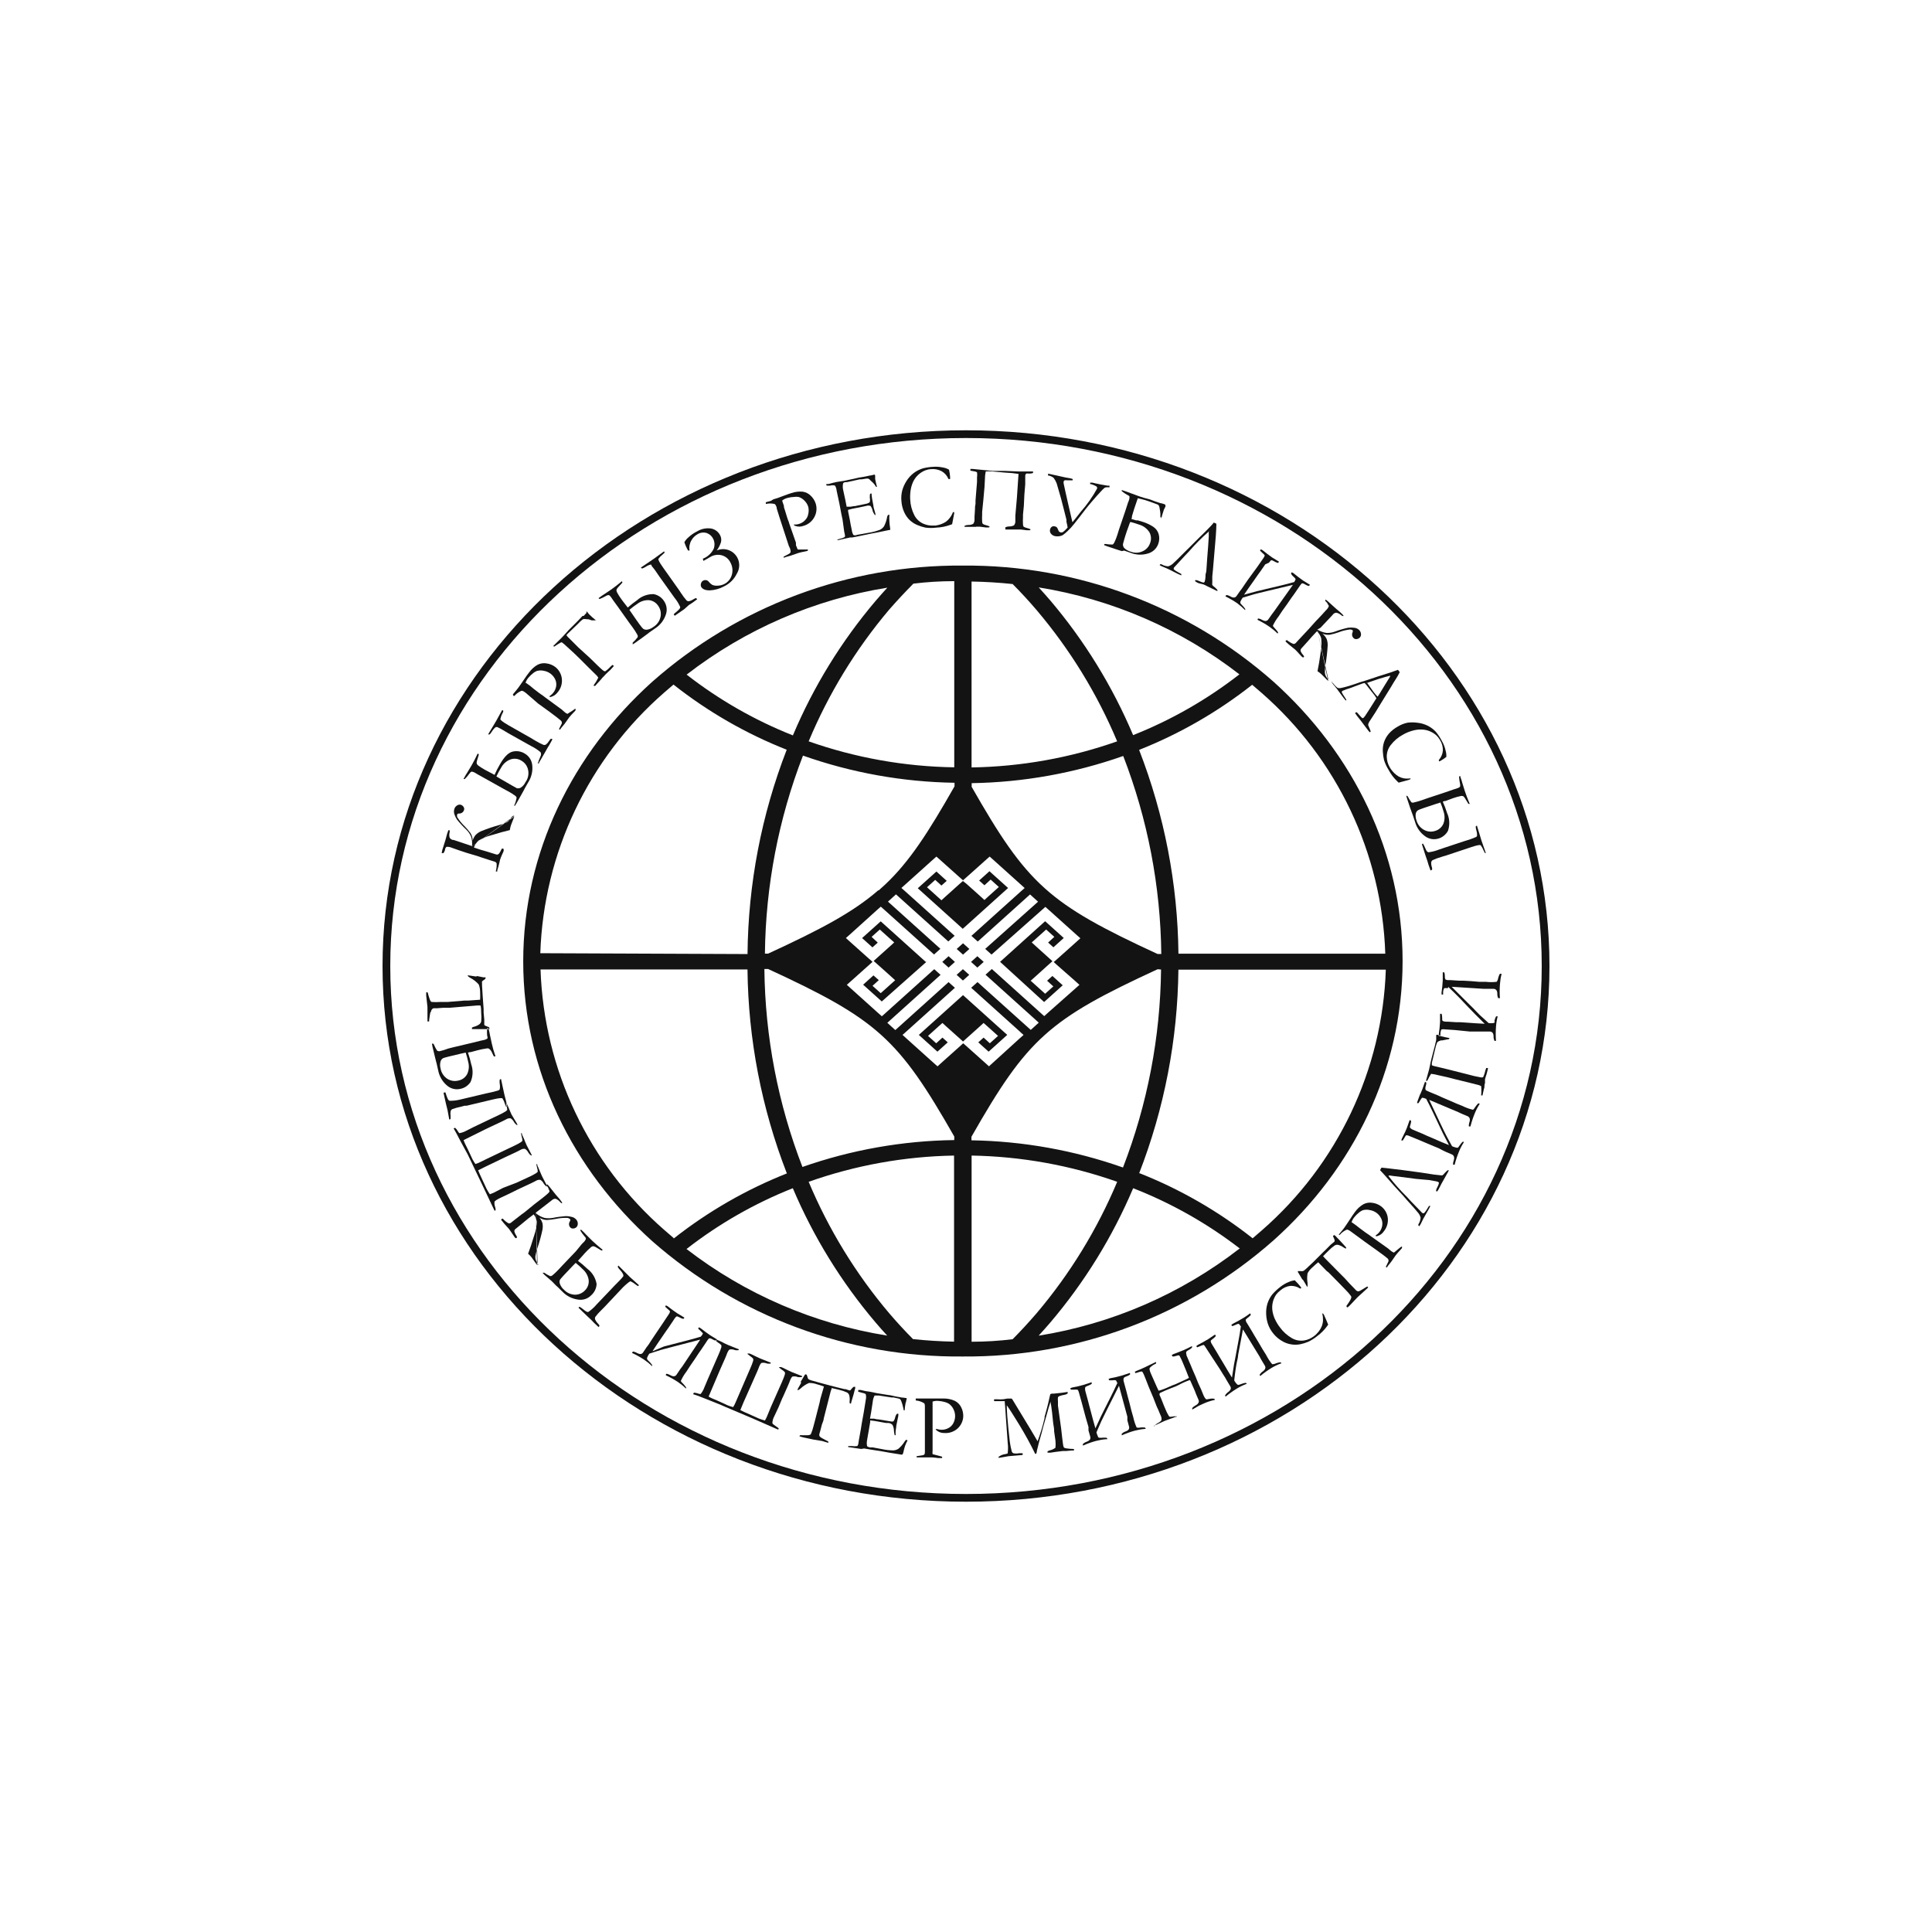 <?xml version="1.0" encoding="utf-8"?>
<!-- Generator: Adobe Illustrator 26.5.0, SVG Export Plug-In . SVG Version: 6.00 Build 0)  -->
<svg version="1.1" id="Layer_1" xmlns="http://www.w3.org/2000/svg" xmlns:xlink="http://www.w3.org/1999/xlink" x="0px" y="0px"
	 viewBox="0 0 500 500" style="enable-background:new 0 0 500 500;" xml:space="preserve">
<style type="text/css">
	.st0{fill:#131313;}
</style>
<g>
	<path class="st0" d="M250,111.36c-83.26,0-151,62.19-151,138.64c0,76.45,67.74,138.64,151,138.64S401,326.45,401,250
		C401,173.55,333.26,111.36,250,111.36z M250,386.64c-82.16,0-149-61.3-149-136.64s66.84-136.64,149-136.64
		c82.16,0,149,61.3,149,136.64S332.16,386.64,250,386.64z"/>
	<polygon class="st0" points="254.55,268.53 253.18,269.76 255.85,272.17 260.67,267.83 249.23,257.54 237.79,267.83 242.6,272.17 
		245.28,269.76 243.9,268.53 242.29,270 240.17,268.09 242.84,265.68 243.9,264.74 244.96,265.71 248.46,268.84 249.23,269.54 
		250,268.84 253.49,265.71 254.55,264.74 255.61,265.68 258.29,268.09 256.17,270 	"/>
	<polygon class="st0" points="245.49,247.47 243.86,248.94 245.49,250.41 247.13,248.94 	"/>
	<path class="st0" d="M362.99,248.72c0-28.12-12.77-53.73-33.39-72.28c-22.18-19.59-50.81-30.3-80.4-30.07
		c-29.59-0.23-58.22,10.48-80.4,30.07c-20.62,18.55-33.39,44.16-33.39,72.37s12.77,53.87,33.39,72.4
		c22.21,19.51,50.84,30.14,80.4,29.85c29.59,0.23,58.22-10.48,80.4-30.07C350.22,302.55,362.99,276.84,362.99,248.72z
		 M326.47,179.29c19.59,17.09,31.19,41.55,32.04,67.53h-53.53c-0.19-18.05-3.64-35.92-10.18-52.75
		c10.52-4.17,20.38-9.84,29.26-16.85L326.47,179.29z M268.82,152.02c18.93,3.03,36.79,10.77,51.94,22.5
		c-8.38,6.52-17.64,11.82-27.51,15.73c-5.34-12.65-12.58-24.42-21.47-34.89c-0.98-1.14-1.98-2.26-2.99-3.37L268.82,152.02z
		 M251.45,150.5c3.6,0.06,7.14,0.28,10.62,0.65c2.14,2.15,4.2,4.39,6.19,6.72c8.65,10.2,15.69,21.66,20.86,33.99
		c-12.11,4.27-24.84,6.55-37.68,6.75V150.5z M251.47,203.57v-0.89c13.37-0.21,26.61-2.59,39.22-7.03
		c6.33,16.35,9.66,33.71,9.85,51.24h-0.96c-28.24-13.03-33.73-18.02-48.18-43.37L251.47,203.57z M207.81,195.55
		c12.61,4.45,25.85,6.82,39.22,7.03v0.92c-6.84,12.02-11.66,19.47-17.88,25.35l-1.73,1.57h-0.14c-6.58,5.71-14.91,10.12-28.5,16.38
		h-0.82C198.15,229.26,201.49,211.9,207.81,195.55z M236.34,151.05c3.5-0.43,7.04-0.65,10.62-0.65v48.18
		c-12.84-0.19-25.57-2.46-37.68-6.72c5.16-12.35,12.18-23.84,20.82-34.07c2.04-2.33,4.13-4.57,6.26-6.72L236.34,151.05z
		 M229.64,152.09c-1.01,1.11-2.01,2.23-2.99,3.37c-8.88,10.46-16.12,22.21-21.45,34.86c-9.87-3.91-19.13-9.21-27.5-15.73
		C192.86,162.86,210.72,155.12,229.64,152.09z M171.89,179.24l2.41-2.07c8.89,7.02,18.76,12.7,29.3,16.86
		c-6.54,16.87-9.98,34.79-10.14,52.88l-53.63-0.22C140.7,220.74,152.31,196.31,171.89,179.24z M171.96,318.35
		c-19.58-17.07-31.19-41.5-32.07-67.46h53.56c0.19,18.07,3.64,35.95,10.19,52.79c-10.53,4.17-20.4,9.85-29.3,16.86l0.02-0.12
		L171.96,318.35z M177.67,323.24c8.38-6.52,17.64-11.82,27.51-15.73c5.34,12.61,12.57,24.33,21.44,34.77
		c0.98,1.16,1.98,2.28,2.99,3.37C210.7,342.64,192.84,334.94,177.67,323.24z M236.29,346.56c-2.14-2.15-4.2-4.39-6.19-6.72
		c-8.63-10.2-15.65-21.67-20.82-33.99c12.1-4.28,24.8-6.57,37.63-6.79v48.16C243.32,347.15,239.78,346.93,236.29,346.56z
		 M246.96,295.05c-13.39,0.18-26.66,2.53-39.29,6.96c-6.33-16.35-9.66-33.71-9.85-51.24h0.96c28.24,13.03,33.73,18.02,48.19,43.37
		C246.96,294.14,246.96,295.05,246.96,295.05z M249.28,270l-0.77,0.7l-4.82,4.31l-1.06,0.96l-1.06-0.94l-6.94-6.24l-1.06-0.96
		l0.63-0.55l0.43-0.39l12.5-11.25l-1.64-1.47l-13.78,12.41l-2.07-1.88l13.78-12.41l-1.64-1.47l-12.5,11.25l-0.43,0.39l-0.63,0.55
		l-1.06-0.94l-6.94-6.24l-1.06-0.96l1.06-0.94l4.82-4.31l0.77-0.7l-1.01-0.89l-4.82-4.31l-1.06-0.96l1.06-0.94l6.91-6.24l1.06-0.94
		l1.06,0.94l12.72,11.44l1.64-1.47l-13.54-12.19l-0.02-0.02l2.07-1.88l13.54,12.19l1.64-1.47l-12.72-11.44l-1.06-0.94l1.06-0.94
		l6.94-6.24l1.06-0.94l1.06,0.94l4.82,4.31l1.01,0.89l1.01-0.89l4.82-4.31l1.06-0.94l1.06,0.94l6.94,6.24l1.06,0.96l-1.06,0.94
		l-12.72,11.44l1.64,1.47l13.54-12.19l2.07,1.88l-13.68,12.21l1.64,1.47l12.87-11.4l1.06-0.94l1.06,0.94l6.94,6.24l1.06,0.94
		l-1.06,0.96l-4.82,4.31l-1.01,0.89l0.77,0.7l4.82,4.24l1.06,0.96l-1.06,0.94l-6.99,6.19l-1.06,0.96l-0.63-0.55l-0.43-0.39
		l-12.5-11.25l-1.64,1.47l13.78,12.41l-2.07,1.88l-13.78-12.38l-1.64,1.47l12.5,11.25l0.43,0.41l0.63,0.55l-1.06,0.94l-6.84,6.22
		l-1.06,0.96l-1.06-0.96l-4.82-4.31L249.28,270z M251.4,294.21c14.46-25.39,20.04-30.4,48.19-43.37l0.89,0.07
		c-0.19,17.53-3.53,34.89-9.85,51.24c-12.61-4.45-25.85-6.82-39.22-7.04V294.21z M262.07,346.59c-3.5,0.43-7.04,0.65-10.62,0.65
		v-48.18c12.84,0.22,25.57,2.51,37.68,6.79c-5.18,12.34-12.21,23.81-20.86,34.02C266.27,342.19,264.21,344.43,262.07,346.59z
		 M320.74,323.17c-15.16,11.73-33.02,19.47-51.94,22.5c1.01-1.11,2.01-2.23,2.99-3.37c8.88-10.44,16.12-22.17,21.47-34.79
		c9.9,3.87,19.19,9.12,27.61,15.61L320.74,323.17z M324.18,320.47c-8.89-7.02-18.76-12.7-29.3-16.86l-0.1,0.12
		c6.55-16.84,10-34.72,10.19-52.79h53.68c-0.88,25.96-12.49,50.39-32.07,67.46L324.18,320.47z"/>
	<polygon class="st0" points="249.23,244.12 247.59,245.59 249.23,247.06 250.87,245.59 	"/>
	<polygon class="st0" points="249.23,240.31 260.89,229.81 256.07,225.47 253.4,227.88 254.77,229.11 256.38,227.64 258.5,229.55 
		255.83,231.95 254.77,232.92 253.71,231.95 250.22,228.82 249.2,228 248.19,228.89 244.7,232.03 243.64,232.99 242.58,232.03 
		239.91,229.62 242.03,227.71 243.64,229.18 245.01,227.96 242.34,225.55 237.52,229.88 249.18,240.39 	"/>
	<polygon class="st0" points="252.94,250.41 254.58,248.94 252.94,247.47 251.3,248.94 	"/>
	<polygon class="st0" points="247.57,252.29 249.2,253.76 250.84,252.29 249.2,250.82 	"/>
	<polygon class="st0" points="227.93,238.44 223.11,242.77 225.79,245.18 227.16,243.95 225.57,242.46 227.69,240.56 230.36,242.96 
		231.42,243.9 230.36,244.87 226.87,248 226.1,248.7 227.11,249.59 230.61,252.72 231.67,253.69 230.61,254.63 227.93,257.03 
		225.81,255.13 227.43,253.66 226.05,252.43 223.38,254.84 228.2,259.18 239.74,248.94 239.59,248.94 	"/>
	<polygon class="st0" points="275.03,254.99 272.36,252.58 270.98,253.81 272.6,255.28 270.48,257.18 267.8,254.77 266.74,253.81 
		267.8,252.87 271.32,249.69 272.33,248.8 272.33,248.72 271.56,248.02 268.07,244.87 267.01,243.9 268.07,242.96 270.74,240.56 
		272.86,242.46 271.25,243.93 272.62,245.16 275.3,242.75 270.48,238.41 258.82,248.92 270.21,259.32 	"/>
	<path class="st0" d="M216.66,139.67l0.07-0.02c0-0.01-0.01-0.03,0-0.04L216.66,139.67z"/>
	<path class="st0" d="M132.96,211.14c-0.06-0.04-0.13-0.04-0.19,0c-0.2,0.15-0.39,0.32-0.55,0.51c-0.04,0.09-0.11,0.17-0.16,0.25
		l1.05-0.76H132.96z"/>
	<path class="st0" d="M121.49,200.2c0.24-0.34,0.46-0.51,0.63-0.51c0.35,0.06,0.67,0.19,0.96,0.39l0.51,0.31l2,1.11l4.7,2.63
		l1.2,0.65c0.62,0.33,1.21,0.7,1.78,1.11c0.29,0.22,0.43,0.41,0.43,0.58c-0.1,0.58-0.27,1.14-0.48,1.69c-0.19,0.19-0.14,0.43,0,0.43
		c0.16-0.22,0.3-0.44,0.43-0.67l1.23-2.17l0.72-1.3l0.24-0.48l0.87-1.52c0.83-1.3,1.2-2.85,1.04-4.38c-0.11-1.27-0.83-2.4-1.93-3.04
		c-0.94-0.59-2.08-0.77-3.16-0.51c-1.08,0.26-2.16,1.34-3.25,3.25c-0.53,0.89-1.01,1.82-1.42,2.77l-0.41-0.22l-0.22-0.12l-1.83-0.96
		c-0.59-0.33-1.16-0.69-1.71-1.08c-0.21-0.14-0.37-0.34-0.46-0.58c-0.02-0.3,0.03-0.61,0.14-0.89l0.43-1.42l-0.31-0.29v0.05
		c-0.56,1.19-1.09,2.22-1.59,3.08l-1.13,1.88l-0.34,0.53l-0.36,0.65l-0.24,0.43c0.11,0.04,0.23,0.04,0.34,0
		C120.74,201.17,121.14,200.7,121.49,200.2z M128.5,200.88c0.35-0.75,0.74-1.49,1.18-2.19c0.52-0.98,1.37-1.75,2.41-2.14
		c0.96-0.35,2.03-0.22,2.89,0.34c0.83,0.48,1.43,1.28,1.66,2.22c0.29,1.15,0.05,2.37-0.65,3.32c-0.27,0.57-0.68,1.05-1.2,1.4
		c-0.32,0.19-0.7,0.24-1.06,0.14c-0.32-0.16-1.73-0.96-4.22-2.41l-1.06-0.63L128.5,200.88z"/>
	<path class="st0" d="M127.32,189.29c0.26-0.44,0.6-0.83,1.01-1.13h0.34c0.5,0.22,0.92,0.44,1.28,0.65l1.57,0.94l4.82,2.7l1.16,0.65
		c0.87,0.42,1.68,0.96,2.41,1.59c0.15,0.31,0.15,0.68,0,0.99c-0.13,0.34-0.27,0.68-0.43,1.01c-0.08,0.17-0.13,0.35-0.14,0.53
		l-0.19,0.27l0.31,0.14v-0.19l1.4-2.41l0.8-1.42l0.55-0.89l0.77-1.4l-0.34-0.14c-0.12,0-0.31,0.19-0.58,0.63
		c-0.18,0.3-0.41,0.57-0.67,0.8c-0.2,0.17-0.47,0.23-0.72,0.17c-0.73-0.31-1.43-0.67-2.1-1.08l-0.53-0.31l-0.43-0.27l-6.14-3.49
		c-1.32-0.77-1.98-1.28-1.98-1.52c0.1-0.49,0.26-0.96,0.48-1.4c0.29-0.41,0.29-0.75,0.29-0.75l-0.29-0.22l-1.54,2.79l-0.99,1.66
		l-1.13,1.88c0.19,0,0.41,0,0.41,0C126.94,189.83,127.15,189.57,127.32,189.29z"/>
	<path class="st0" d="M233.98,132.5c0.35,0.8,0.85,1.52,1.47,2.12c0.58,0.54,1.26,0.98,2,1.28c0.67,0.28,1.36,0.5,2.07,0.65
		c0.93,0.12,1.87,0.12,2.79,0c1.24-0.05,2.47-0.29,3.64-0.72l0.46-0.17c0.11-0.5,0.29-1.42,0.53-2.77c0-0.05,0-0.17,0-0.36h-0.17
		h-0.14c-0.2,0.54-0.47,1.04-0.82,1.49c-0.29,0.39-0.63,0.73-1.01,1.01c-0.43,0.28-0.89,0.51-1.37,0.67
		c-0.42,0.14-0.84,0.24-1.28,0.31h-0.55c-0.94,0.06-1.87-0.12-2.72-0.51c-0.98-0.46-1.78-1.23-2.26-2.19
		c-0.65-1.27-1.01-2.67-1.06-4.1c-0.05-0.84,0-1.68,0.14-2.51c0.13-0.77,0.37-1.52,0.72-2.22c0.65-1.25,1.73-2.22,3.04-2.75
		c0.46-0.18,0.95-0.29,1.45-0.31c0.97-0.11,1.96,0.09,2.82,0.55c0.78,0.46,1.39,1.16,1.73,2h0.19h0.24c0-0.21,0-0.38,0-0.51
		c-0.04-0.62-0.13-1.24-0.27-1.86l-0.05-0.07c-0.49-0.28-1.03-0.47-1.59-0.55c-0.79-0.17-1.6-0.23-2.41-0.17
		c-0.93,0.04-1.85,0.18-2.75,0.41c-0.87,0.27-1.69,0.69-2.41,1.25c-0.73,0.57-1.35,1.26-1.83,2.05c-0.48,0.75-0.84,1.56-1.08,2.41
		c-0.22,0.86-0.3,1.76-0.22,2.65C233.34,130.61,233.57,131.59,233.98,132.5z"/>
	<path class="st0" d="M123.16,218.33l0.37-0.27l-0.36,0.26C123.17,218.32,123.17,218.32,123.16,218.33z"/>
	<path class="st0" d="M131.22,212.78c-0.19,0.09-0.39,0.17-0.59,0.25l-5.31,3.76c0.62-0.27,1.26-0.5,1.92-0.66
		c1.77-0.55,3.33-0.98,4.7-1.3c0.06-0.41,0.15-0.81,0.27-1.2c0.07-0.24,0.1-0.31,0.34-0.89c0.24-0.58,0.43-1.06,0.55-1.45
		l-1.19,0.85C131.72,212.38,131.5,212.61,131.22,212.78z"/>
	<polygon class="st0" points="216.46,139.85 216.66,139.67 216.63,139.68 	"/>
	<path class="st0" d="M123.53,218.06l1.79-1.27c-0.04,0.02-0.07,0.03-0.1,0.05L123.53,218.06z"/>
	<path class="st0" d="M214.03,125.68h0.8c0.42-0.13,0.86-0.13,1.28,0c0.23,0.4,0.37,0.84,0.41,1.3l0.7,3.28l0.55,2.89l0.29,1.37
		l0.41,2.99l0.17,0.8c0.07,0.22,0.07,0.45,0,0.67c-0.42,0.23-0.88,0.39-1.35,0.48l-0.55,0.18c-0.01,0.04-0.02,0.09,0,0.13
		c0.08,0.03,0.16,0.03,0.24,0l3.04-0.67h0.51l1.42-0.27l3.45-0.72l1.47-0.27l3.23-0.67h0.24c0.07-0.22,0.07-0.46,0-0.67
		c-0.09-0.56-0.15-1.12-0.17-1.69c-0.03-0.52-0.03-1.04,0-1.57c-0.08-0.02-0.16-0.02-0.24,0c-0.14,0.03-0.26,0.22-0.34,0.55
		c-0.14,0.84-0.41,1.65-0.8,2.41c-0.27,0.4-0.64,0.72-1.08,0.92c-0.96,0.36-1.95,0.62-2.96,0.77l-1.57,0.29l-0.72,0.12l-0.7,0.14
		c-0.29,0.14-0.63,0.14-0.92,0c-0.22-0.41-0.36-0.86-0.41-1.33l-0.27-1.3l-0.24-1.35l-0.43-2.12v-0.39c0.69-0.2,1.39-0.36,2.1-0.48
		l0.75-0.14l1.25-0.27l0.58-0.12c0.37-0.13,0.77-0.13,1.13,0c0.3,0.42,0.5,0.91,0.58,1.42c0.14,0.34,0.33,0.65,0.55,0.94h0.14
		c0.01-0.1,0.01-0.19,0-0.29l-0.22-0.8c-0.12-0.48-0.31-0.92-0.31-1.33c-0.29-1.52-0.46-2.41-0.46-2.7c0-0.09,0-0.18,0-0.27v-0.17
		h-0.29c-0.19,0.12-0.19,0.46-0.19,1.06c0.09,0.37,0.09,0.76,0,1.13c-0.05,0.12-0.29,0.24-0.67,0.39l-3.2,0.67h-0.24l-0.82,0.14
		h-0.58h-0.19h-0.29l-0.31-1.61l-0.6-2.77c-0.12-0.55-0.12-1.11,0-1.66c0.05-0.12,0.29-0.31,0.72-0.31h0.29l3.28-0.72h0.51
		l1.06-0.17c0.23-0.05,0.47-0.05,0.7,0c0.22,0.12,0.4,0.28,0.55,0.48c0.34,0.28,0.65,0.59,0.94,0.92c0.15,0.24,0.31,0.48,0.48,0.7
		h0.24c-0.16-0.55-0.32-1.22-0.48-2.02c0-0.07,0-0.22,0-0.43c0.01-0.17,0.01-0.34,0-0.51c-0.03-0.07-0.07-0.14-0.12-0.19h-0.12
		l-0.94,0.22h-0.12l-1.64,0.34l-1.33,0.22l-1.16,0.27l-2.41,0.51l-2.14,0.34l-0.84,0.19l-1.25,0.34h-0.39h-0.17
		c-0.02,0.08-0.02,0.16,0,0.24C213.86,125.6,213.94,125.67,214.03,125.68z"/>
	<path class="st0" d="M178.08,142.48h0.24h0.14c-0.16-0.91,0.01-1.85,0.48-2.65c0.38-0.67,0.94-1.22,1.61-1.59
		c0.72-0.44,1.61-0.54,2.41-0.27c0.74,0.28,1.34,0.84,1.66,1.57c0.35,0.76,0.39,1.62,0.12,2.41c-0.57,1.21-1.59,2.16-2.84,2.64
		l0.14,0.57l0.92-0.51l0.94-0.55c0.85-0.49,1.86-0.64,2.82-0.41c1.04,0.26,1.9,0.98,2.34,1.95c0.52,0.96,0.64,2.08,0.34,3.13
		c-0.3,1.06-1.03,1.94-2.02,2.41c-0.53,0.25-1.1,0.39-1.69,0.39c-0.45,0.04-0.9-0.03-1.33-0.19c-0.35-0.21-0.66-0.48-0.92-0.8
		c-0.33-0.46-0.95-0.59-1.45-0.31c-0.28,0.13-0.48,0.38-0.55,0.67c-0.11,0.29-0.11,0.6,0,0.89c0.34,0.64,1.08,0.96,2.22,0.96
		c1.32-0.06,2.6-0.42,3.76-1.06c1.42-0.68,2.56-1.82,3.25-3.23c0.73-1.16,0.84-2.61,0.3-3.87c-0.91-2.11-3.37-3.09-5.48-2.17
		c0.5-0.66,0.87-1.4,1.11-2.19c0.13-0.6,0.05-1.22-0.24-1.76c-0.45-0.87-1.26-1.5-2.22-1.71c-1.29-0.22-2.62,0.04-3.73,0.72
		c-0.82,0.4-1.57,0.92-2.24,1.54c-0.43,0.35-0.79,0.79-1.06,1.28c0.2,0.59,0.44,1.16,0.72,1.71L178.08,142.48z"/>
	<path class="st0" d="M166.21,147.12c0.32-0.1,0.61-0.25,0.89-0.43c0.42-0.29,0.9-0.5,1.4-0.6l0.19,0.43
		c0.36,0.41,0.65,0.8,0.89,1.13l1.04,1.52l3.16,4.43l0.77,1.08c0.6,0.73,1.1,1.54,1.49,2.41c0.02,0.22-0.14,0.51-0.53,0.84
		c-0.26,0.26-0.53,0.5-0.82,0.72c-0.14,0.11-0.27,0.25-0.36,0.41l0.07,0.02l0.24,0.27l0.17-0.12l2.29-1.59l1.18-1.06l0.87-0.55
		l1.28-0.94c-0.07-0.1-0.15-0.19-0.24-0.27c-0.12-0.07-0.39,0.05-0.8,0.31c-0.29,0.2-0.62,0.35-0.96,0.43
		c-0.25,0.07-0.52,0.02-0.72-0.14c-0.52-0.59-1-1.22-1.42-1.88l-0.34-0.51l-0.29-0.43l-4.1-5.78c-0.88-1.25-1.27-1.98-1.16-2.19
		c0.29-0.41,0.64-0.77,1.04-1.08l0.58-0.55c-0.04-0.11-0.1-0.22-0.17-0.31l-2.58,1.88l-1.59,1.08l-1.81,1.23
		C165.99,147.12,166.21,147.12,166.21,147.12z"/>
	<path class="st0" d="M181.84,144.62c0.03-0.01,0.05-0.03,0.08-0.04l0-0.01L181.84,144.62z"/>
	<path class="st0" d="M160.95,150.35l0.02,0.05c0.02-0.02,0.04-0.03,0.06-0.05H160.95z"/>
	<path class="st0" d="M131.91,212.13c0.05-0.07,0.1-0.15,0.14-0.23l-1.78,1.29c0.12-0.05,0.24-0.11,0.36-0.16L131.91,212.13z"/>
	<path class="st0" d="M144.35,166.74l0.82-0.48c0.08-0.04,0.18-0.04,0.27,0c0.39,0.28,0.76,0.6,1.11,0.94l1.98,1.81l1.52,1.47
		l2.41,2.41l1.54,1.52c0.33,0.27,0.62,0.6,0.84,0.96c-0.35,0.72-0.77,1.41-1.25,2.05l0.29,0.1h0.14l0.48-0.55l0.67-0.72l0.53-0.6
		l0.14-0.19l0.39-0.39l0.17-0.19l0.22-0.22l0.14-0.17l0.63-0.6l0.6-0.55c0.43-0.46,0.72-0.8,0.89-0.99l-0.36-0.27
		c-0.19,0.14-0.37,0.29-0.53,0.46c-0.39,0.44-0.84,0.84-1.33,1.18c-0.19,0.07-0.51-0.1-0.94-0.51l-0.53-0.48l-0.51-0.48l-1.57-1.54
		l-0.53-0.51l-2.89-2.63l-2.41-2.41c-0.24-0.21-0.46-0.44-0.65-0.7c-0.02-0.1,0.02-0.19,0.17-0.34l0.17-0.17l2.63-2.53
		c0.38-0.43,0.8-0.82,1.25-1.16c0.35-0.08,0.71-0.08,1.06,0h0.36l0.87,0.29h0.75h0.14c0-0.17,0.67,0.36,0-0.17
		c-0.45-0.35-0.96-0.81-1.54-1.37l-0.29-0.36l-0.29-0.36h-0.19l0.1,0.39h-0.12l-0.31,0.36l-0.34,0.36h-0.17h-0.12l-1.11,1.18
		l-0.58,0.58l-1.88,1.88l-0.82,0.92l-1.01,1.08l-1.42,1.4l-0.77,0.75c0.08,0.07,0.18,0.12,0.29,0.14L144.35,166.74z"/>
	<path class="st0" d="M156.83,154.23c0.36-0.22,0.6-0.22,0.77-0.22c0.29,0.2,0.52,0.47,0.7,0.77l0.34,0.51l1.35,1.86l2.96,4.17
		l0.82,1.11c0.41,0.56,0.79,1.15,1.13,1.76c0.14,0.2,0.19,0.46,0.14,0.7c-0.38,0.52-0.82,1-1.3,1.42c0,0.17,0,0.31,0,0.46l0.67-0.43
		l2.02-1.45l1.2-0.89l0.43-0.34l1.45-1.01c1.31-0.83,2.29-2.08,2.79-3.54c0.44-1.19,0.27-2.52-0.46-3.57
		c-0.61-0.93-1.56-1.57-2.65-1.78c-1.58-0.05-3.13,0.51-4.31,1.57c-0.84,0.58-1.65,1.22-2.41,1.9l-0.29-0.36l-0.14-0.19
		c-0.63-0.8-1.04-1.33-1.25-1.64c-0.39-0.54-0.76-1.1-1.08-1.69c-0.13-0.22-0.19-0.47-0.17-0.72c0.12-0.29,0.3-0.54,0.53-0.75
		l1.01-1.11l-0.13-0.36c-0.99,0.83-1.89,1.53-2.69,2.1l-1.83,1.23l-0.53,0.34l-0.6,0.43l-0.39,0.29c0.06,0.1,0.16,0.17,0.27,0.22
		C155.76,154.79,156.31,154.54,156.83,154.23z M162.98,157.75c0.63-0.54,1.29-1.03,1.98-1.49c0.86-0.66,1.93-0.99,3.01-0.94
		c0.99,0.11,1.88,0.67,2.41,1.52c0.55,0.79,0.76,1.77,0.58,2.72c-0.21,1.1-0.86,2.06-1.81,2.65c-0.48,0.4-1.07,0.65-1.69,0.75
		c-0.36,0.05-0.72-0.03-1.01-0.24c-0.29-0.21-1.24-1.49-2.84-3.85l-0.7-1.01L162.98,157.75z"/>
	<path class="st0" d="M132.93,180.11h0.19c0.5-0.58,1.12-1.03,1.83-1.33c0.22-0.05,0.56,0.1,1.01,0.46l0.17,0.12l3.11,2.7
		c2.49,1.78,4.1,2.96,4.82,3.54l0.53,0.43l0.36,0.29c0.19,0.12,0.34,0.28,0.43,0.48c0.04,0.16,0.04,0.32,0,0.48l-0.72,1.4l0.24,0.17
		l0.41-0.55l0.8-0.96l1.2-1.69c0.33-0.41,0.69-0.8,1.06-1.18l0.46-0.48c0.07-0.07,0.12-0.17,0.14-0.27c0.02-0.08,0.02-0.16,0-0.24
		c-0.07-0.02-0.15-0.02-0.22,0l-0.58,0.43l-1.33,0.84c-0.26-0.12-0.5-0.27-0.72-0.46l-0.41-0.36l-0.31-0.29l-4.34-3.18l-0.53-0.41
		c-0.35-0.21-1.16-0.8-2.41-1.78l-0.75-0.63l-0.17-0.14l-1.08-0.77h-0.12c0.18-0.56,0.48-1.07,0.89-1.49
		c0.29-0.34,0.61-0.65,0.96-0.92c0.34-0.3,0.73-0.54,1.16-0.7c0.59-0.15,1.21-0.15,1.81,0c0.61,0.11,1.19,0.37,1.69,0.75
		c0.49,0.38,0.89,0.86,1.16,1.42c0.27,0.55,0.36,1.18,0.27,1.78c-0.09,0.61-0.34,1.18-0.72,1.66c-0.2,0.28-0.44,0.52-0.72,0.72
		c-0.1,0.05-0.19,0.13-0.27,0.22c-0.02,0.05-0.02,0.11,0,0.17c0.13,0.05,0.28,0.05,0.41,0c0.34-0.11,0.67-0.26,0.96-0.46
		c0.27-0.21,0.52-0.45,0.72-0.72c0.85-0.98,1.24-2.28,1.08-3.57c-0.15-1.18-0.76-2.26-1.71-2.99c-0.62-0.46-1.35-0.77-2.12-0.89
		c-0.82-0.17-1.66-0.06-2.41,0.31c-0.88,0.5-1.63,1.18-2.22,2c-0.43,0.55-0.8,1.04-1.08,1.49l-1.13,1.64l-0.63,0.89l-0.41,0.51
		l-0.84,1.01l-0.14,0.24l0.1,0.1C132.84,179.99,132.88,180.05,132.93,180.11z"/>
	<path class="st0" d="M114.87,220.66c0.14-0.36,0.31-0.6,0.31-0.75v-0.17c0.06-0.22,0.19-0.42,0.36-0.58
		c0.45-0.04,0.91,0.04,1.33,0.22l1.83,0.65l2.02,0.67l3.13,0.94l0.89,0.31l2.07,0.67l1.08,0.34c0.27,0.05,0.5,0.22,0.63,0.46
		c0.05,0.64-0.01,1.28-0.17,1.9c-0.04,0.07-0.04,0.15,0,0.22h0.34v-0.31c0.21-0.62,0.39-1.24,0.53-1.88
		c0.06-0.31,0.13-0.61,0.22-0.92c0.1-0.27,0.24-0.7,0.48-1.23c0.24-0.53,0.43-0.89,0.43-1.04v-0.36c-0.02-0.09-0.08-0.16-0.17-0.19
		h-0.27c-0.09,0.11-0.16,0.23-0.22,0.36c-0.14,0.37-0.34,0.71-0.6,1.01c-0.21,0.19-0.51,0.23-0.77,0.12l-2.41-0.75l-1.59-0.46
		l-1.66-0.55c0.11-0.37,0.28-0.71,0.49-1.03l-1.02,0.74c0-0.03,0-0.06,0.01-0.09l-0.56-0.19l-4.19-1.4h-0.22
		c-0.34-0.08-0.63-0.3-0.8-0.6c-0.13-0.45-0.13-0.92,0-1.37c0.03-0.18,0.03-0.35,0-0.53h-0.14c-0.06-0.03-0.13-0.03-0.19,0
		c-0.09,0.29-0.19,0.58-0.31,0.87c-0.18,0.8-0.6,2.23-1.28,4.29l-0.14,0.75h0.14C114.6,220.84,114.77,220.79,114.87,220.66z"/>
	<path class="st0" d="M272.67,123.66c0.33,0.44,0.6,0.93,0.8,1.45l1.11,3.85l0.87,3.37l0.55,2.19v0.55
		c0.12,0.45,0.22,0.91,0.29,1.37l-0.02,0.14l-0.29,0.29c-0.26,0.31-0.56,0.58-0.89,0.82c-0.06,0.04-0.13,0.06-0.19,0.08
		c-0.44,0.12-0.89-0.13-1.01-0.56c-0.09-0.28-0.23-0.54-0.41-0.77c-0.15-0.12-0.34-0.19-0.53-0.22c-0.28-0.08-0.59-0.02-0.82,0.17
		c-0.21,0.18-0.34,0.43-0.39,0.7c-0.08,0.39,0.02,0.79,0.29,1.08c0.28,0.32,0.66,0.53,1.08,0.6c0.35,0.06,0.71,0.06,1.06,0
		c0.31-0.04,0.62-0.14,0.89-0.29c0.45-0.33,0.88-0.69,1.28-1.08c0.6-0.57,1.15-1.18,1.66-1.83l1.57-2c0.92-1.2,1.83-2.41,2.87-3.61
		c1.04-1.2,1.83-2.12,2.41-2.72c0.32-0.37,0.66-0.7,1.04-1.01c0.15-0.07,0.32-0.11,0.48-0.12h0.77v-0.41h-0.46l-1.78-0.31
		l-1.47-0.31l-0.7-0.17h-0.6v0.14c-0.02,0.08-0.02,0.16,0,0.24h0.22c0.42,0.12,0.82,0.28,1.2,0.48c0.39,0.17,0.39,0.39,0.39,0.65
		c-1.19,2.17-2.62,4.2-4.26,6.05l-0.55,0.7c-0.87,1.11-1.37,1.76-1.59,1.98l-1.04-4.48l-0.75-3.32l-0.48-2.22
		c-0.03-0.17-0.03-0.36,0-0.53c0.05-0.12,0.14-0.29,0.31-0.29c0.2-0.05,0.4-0.05,0.6,0h0.34h0.65h0.12h0.31v-0.12
		c0.03-0.07,0.03-0.15,0-0.22l-0.55-0.17l-1.35-0.24l-2.6-0.58l-1.86-0.39v0.51h0.27C271.92,123.2,272.33,123.39,272.67,123.66z"/>
	<path class="st0" d="M198.2,130.24c-0.01,0.06-0.01,0.13,0,0.19c0.74-0.18,1.52-0.18,2.26,0c0.19,0.07,0.39,0.41,0.55,0.94v0.19
		c0.42,1.38,0.85,2.75,1.3,4.1c0.95,2.86,1.56,4.73,1.83,5.61l0.31,0.65l0.12,0.43c0.06,0.21,0.06,0.44,0,0.65
		c-0.05,0.07-0.17,0.19-0.39,0.34l-1.37,0.72v0.29l0.65-0.22l1.2-0.34l1.95-0.67c0.51-0.15,1.02-0.27,1.54-0.36l0.65-0.14
		c0.1-0.02,0.19-0.07,0.27-0.14c0.03-0.09,0.03-0.18,0-0.27c-0.06-0.02-0.13-0.02-0.19,0h-0.72h-1.69c-0.15-0.25-0.26-0.52-0.34-0.8
		c-0.14-0.14-0.14-0.31-0.14-0.53c0-0.22,0-0.43,0-0.43l-1.71-4.89l-0.19-0.63c-0.16-0.29-0.47-1.24-0.94-2.84
		c-0.12-0.41-0.27-0.72-0.27-0.94v-0.22l-0.43-1.25v-0.17c0.47-0.35,1.01-0.59,1.59-0.7c0.43-0.11,0.88-0.18,1.33-0.19
		c0.45-0.08,0.9-0.08,1.35,0c0.58,0.2,1.1,0.54,1.52,0.99c0.43,0.44,0.76,0.98,0.94,1.57c0.14,0.6,0.14,1.23,0,1.83
		c-0.1,0.61-0.38,1.17-0.82,1.61c-0.42,0.45-0.95,0.78-1.54,0.96c-0.33,0.11-0.67,0.17-1.01,0.17h-0.34c-0.01,0.05-0.01,0.1,0,0.14
		c0.09,0.11,0.22,0.19,0.36,0.22c0.66,0.24,1.39,0.24,2.05,0c1.28-0.34,2.35-1.22,2.94-2.41c0.54-1.06,0.64-2.29,0.27-3.42
		c-0.25-0.74-0.67-1.41-1.23-1.95c-0.56-0.58-1.3-0.96-2.1-1.08c-1-0.1-2.01,0.03-2.96,0.36c-0.67,0.21-1.25,0.41-1.73,0.6
		l-1.88,0.7l-1.04,0.31l-0.65,0.41l-1.28,0.34h-0.24l0.22,0.02C198.18,130.07,198.18,130.16,198.2,130.24z"/>
	<path class="st0" d="M252.6,136.31h1.01l1.49,0.19h0.48h0.24c0.27,0,0.27-0.14,0.27-0.14c0.01-0.04,0.01-0.08,0-0.12
		c-0.26-0.12-0.52-0.22-0.8-0.29c-0.33-0.07-0.65-0.19-0.94-0.36c-0.11-0.17-0.17-0.37-0.17-0.58c-0.04-0.63-0.04-1.25,0-1.88v-0.67
		l0.31-3.08l0.31-3.47l0.14-2.79c0.04-0.37,0.09-0.74,0.17-1.11c0.58-0.05,1.16-0.05,1.73,0l3.16,0.29
		c1.23,0.05,2.47,0.17,3.69,0.36h-0.1l-0.41,6.12l-0.14,1.59l-0.27,3.08v0.7c0,0.29,0,0.51,0,0.67c0.03,0.41-0.09,0.81-0.34,1.13
		c-0.4,0.21-0.85,0.31-1.3,0.29c-0.32,0.01-0.64,0.08-0.94,0.22v0.58h0.63h2.41h1.01l1.47,0.19h0.51h0.19
		c0.27,0,0.27-0.14,0.27-0.14c0.01-0.04,0.01-0.08,0-0.12c-0.26-0.12-0.52-0.22-0.8-0.29c-0.34-0.07-0.66-0.19-0.96-0.36
		c-0.11-0.17-0.17-0.37-0.17-0.58c-0.04-0.63-0.04-1.25,0-1.88v-0.67l0.22-2.26l0.14-2.96l0.22-2.63c0-0.67,0-1.3,0-1.86
		c0-0.1,0-0.27,0-0.27c-0.02-0.25,0.08-0.49,0.27-0.65c0.22-0.03,0.45-0.03,0.67,0c0.37,0.02,0.73-0.03,1.08-0.14
		c0.01-0.14,0.01-0.27,0-0.41h-2.14h-1.78l-3.28-0.14h-0.94h-0.58h-1.71l-5.23-0.51h-0.55c0,0.07,0,0.22,0,0.22
		c-0.02,0.07-0.02,0.15,0,0.22l0.75,0.14c0.34,0.02,0.67,0.12,0.96,0.29c0.07,0.44,0.07,0.89,0,1.33v1.16l-0.39,4.82v0.89
		c-0.14,0.6-0.14,1.06-0.14,1.4l-0.12,1.93c0,0.29,0,0.53,0,0.7c0.02,0.4-0.1,0.79-0.34,1.11c-0.4,0.22-0.85,0.32-1.3,0.29
		c-0.32,0.01-0.64,0.08-0.94,0.22v0.27h0.55H252.6z"/>
	<path class="st0" d="M123.17,218.31c0.19-0.28,0.42-0.54,0.68-0.77c0.44-0.27,0.9-0.5,1.37-0.71l5.05-3.65
		c-0.32,0.12-0.65,0.23-0.98,0.31c-1.64,0.45-3.25,1-4.82,1.64c-0.5,0.23-0.95,0.54-1.35,0.92c-0.36,0.43-0.63,0.93-0.8,1.47
		c0-0.69-0.2-1.37-0.58-1.95c-0.45-0.6-0.94-1.17-1.47-1.71c-0.75-0.72-1.41-1.53-1.95-2.41c-0.06-0.22-0.06-0.45,0-0.67
		c0.03-0.16,0.21-0.24,0.53-0.24c0.55,0.01,1.05-0.34,1.23-0.87c0.12-0.3,0.06-0.64-0.14-0.89c-0.17-0.24-0.4-0.41-0.67-0.51
		c-0.33-0.08-0.68-0.02-0.96,0.17c-0.35,0.2-0.61,0.53-0.72,0.92c-0.14,0.44-0.14,0.91,0,1.35c0.17,0.5,0.4,0.98,0.7,1.42
		c0.74,0.92,1.55,1.79,2.41,2.6c0.52,0.52,0.94,1.13,1.23,1.81c0.24,0.79,0.32,1.62,0.22,2.43l0.07,0.02L123.17,218.31z"/>
	<path class="st0" d="M341.09,163.68c0,0-0.01-0.01-0.01-0.01l0.86,4.09c0.01-0.06,0.01-0.11,0.01-0.17L341.09,163.68z"/>
	<path class="st0" d="M350.73,177c-1.15,0.41-2.32,0.75-3.52,1.01c-0.35,0.11-0.71,0.11-1.06,0c-0.29-0.22-0.56-0.47-0.8-0.75
		l-0.19-0.22l-0.17-0.22c-0.07-0.08-0.16-0.13-0.27-0.17l0.1-0.14h-0.22l0.43,0.6l0.36,0.43l0.55,0.67l0.48,0.65
		c0.48,0.67,0.92,1.26,1.3,1.76l0.51,0.63h0.17c0.03-0.07,0.03-0.15,0-0.22l-0.87-1.35c-0.12-0.19-0.22-0.4-0.31-0.6
		c0.06-0.11,0.13-0.21,0.22-0.29c0.65-0.28,1.32-0.52,2-0.72l3.18-1.18l0.53-0.14c0.21,0.2,0.4,0.42,0.58,0.65l0.46,0.6l1.57,1.98
		c0.17,0.23,0.32,0.47,0.46,0.72c-1.11,1.78-1.77,2.83-1.98,3.13l-0.65,0.99c-0.19,0.33-0.42,0.64-0.67,0.92l-0.29,0.14
		c-0.21-0.14-0.4-0.31-0.55-0.51l-0.82-0.92l-0.22-0.14l-0.29,0.14c-0.01,0.07-0.01,0.15,0,0.22l0.17,0.19l0.14,0.22l0.17,0.24
		l0.89,1.11l0.7,0.94l1.28,1.69l0.34,0.41h0.17l0.12-0.17c-0.07-0.26-0.16-0.51-0.27-0.75l-0.22-0.51
		c-0.07-0.14-0.13-0.28-0.17-0.43c0.04-0.27,0.13-0.53,0.27-0.77c0.18-0.29,0.7-1.09,1.57-2.41l1.47-2.41l2.7-4.38
		c0.43-0.75,0.77-1.3,1.01-1.66c0.43-0.65,0.82-1.32,1.16-2.02l-0.24-0.34l-0.22-0.27l-1.76,0.63l-3.4,1.08l-3.11,1.04l-1.52,0.46
		L350.73,177z M353.74,176.66c0.02,0.03,0.04,0.06,0.06,0.08l0.21-0.08l0.63-0.22l0.92-0.31c0.67-0.27,1.64-0.55,2.92-0.92
		l1.28-0.34v0.22l-1.49,2.41l-1.25,2.05c-0.15,0.26-0.32,0.51-0.51,0.75c-0.32-0.34-0.67-0.75-1.04-1.23
		c-0.63-0.88-1.18-1.65-1.65-2.33l-0.15,0.06L353.74,176.66z"/>
	<path class="st0" d="M343.86,176.06c-0.02-0.03-0.04-0.06-0.06-0.09l0.06,0.28C343.9,176.19,343.9,176.12,343.86,176.06z"/>
	<path class="st0" d="M359.4,189.91c-0.56,0.67-0.99,1.44-1.25,2.26c-0.24,0.78-0.33,1.6-0.27,2.41c0.04,0.72,0.14,1.44,0.31,2.14
		c0.29,0.89,0.68,1.74,1.18,2.53c0.58,1.1,1.34,2.1,2.24,2.96l0.36,0.34l2.72-0.75l0.34-0.17c0.02-0.06,0.02-0.13,0-0.19
		c-0.56,0.08-1.13,0.08-1.69,0c-0.48-0.09-0.94-0.25-1.37-0.48c-0.44-0.26-0.84-0.58-1.2-0.94c-0.31-0.32-0.59-0.65-0.84-1.01
		l-0.29-0.48c-0.47-0.82-0.72-1.73-0.75-2.67c-0.01-1.08,0.33-2.13,0.99-2.99c0.86-1.14,1.97-2.08,3.23-2.75
		c0.76-0.44,1.57-0.78,2.41-1.01c0.78-0.23,1.59-0.34,2.41-0.31c1.41,0.04,2.76,0.58,3.81,1.52c0.36,0.34,0.67,0.74,0.92,1.18
		c0.52,0.83,0.79,1.79,0.75,2.77c-0.07,0.89-0.44,1.74-1.04,2.41v0.19l0.14,0.19l0.43-0.24c0.48-0.28,0.94-0.59,1.37-0.93
		c0.03-0.55-0.03-1.11-0.19-1.64c-0.18-0.85-0.49-1.66-0.92-2.41c-0.44-0.86-0.96-1.66-1.57-2.41c-0.62-0.68-1.37-1.23-2.19-1.64
		c-0.83-0.4-1.73-0.66-2.65-0.75c-0.85-0.12-1.72-0.12-2.58,0c-0.85,0.19-1.67,0.51-2.41,0.96
		C360.9,188.49,360.08,189.13,359.4,189.91z"/>
	<path class="st0" d="M374.49,195.77c-0.05,0.04-0.11,0.08-0.17,0.13c0,0.01,0,0.01,0,0.02L374.49,195.77z"/>
	<path class="st0" d="M380.63,217.16l-1.73,0.55l-5.16,1.71l-1.28,0.43c-0.9,0.36-1.84,0.61-2.79,0.72
		c-0.24-0.05-0.48-0.29-0.67-0.75c-0.17-0.33-0.32-0.67-0.46-1.01c-0.07-0.17-0.17-0.32-0.29-0.46l0.12-0.07l-0.34,0.14v0.19
		l0.84,2.65l0.53,1.54l0.29,0.99l0.53,1.49l0.31-0.14c0.17-0.07,0.14-0.36,0-0.84c-0.11-0.33-0.16-0.68-0.14-1.04
		c0.01-0.26,0.14-0.5,0.36-0.65c0.72-0.33,1.46-0.61,2.22-0.82l0.6-0.19l0.51-0.14l6.72-2.24c1.45-0.48,2.25-0.63,2.41-0.46
		c0.3,0.4,0.54,0.84,0.72,1.3c0.19,0.39,0.36,0.7,0.36,0.7h0.24l-1.11-3.16l-0.55-1.83l-0.65-2.1c-0.19,0.05-0.31,0.24-0.31,0.24
		c0.01,0.34,0.07,0.67,0.17,0.99c0.15,0.48,0.21,0.99,0.17,1.49l-0.27,0.24L380.63,217.16z"/>
	<path class="st0" d="M369.33,206.61l-1.3,0.46c-0.66,0.23-1.34,0.43-2.02,0.58c-0.23,0.1-0.49,0.1-0.72,0
		c-0.36-0.47-0.68-0.97-0.94-1.49c-0.12-0.22-0.27-0.22-0.41-0.22c0.06,0.26,0.13,0.52,0.22,0.77l0.8,2.41
		c0.14,0.4,0.31,0.87,0.51,1.4l0.19,0.51l0.55,1.66c0.41,1.49,1.32,2.8,2.58,3.71c1.01,0.76,2.33,0.99,3.54,0.6
		c1.03-0.32,1.9-1.04,2.41-2c0.51-1.51,0.43-3.16-0.24-4.6c-0.31-0.99-0.68-1.97-1.11-2.92l0.43-0.17h0.24l1.93-0.72
		c0.63-0.22,1.27-0.41,1.93-0.55c0.24-0.08,0.5-0.08,0.75,0c0.24,0.19,0.44,0.44,0.58,0.72l0.77,1.28h0.43l-0.14-0.12
		c-0.51-1.22-0.92-2.3-1.23-3.25l-0.65-2.1l-0.17-0.6l-0.24-0.7l-0.14-0.46c-0.11,0.04-0.2,0.1-0.27,0.19
		c0.03,0.61,0.11,1.21,0.24,1.81c0.12,0.41,0,0.7,0,0.82c-0.28,0.22-0.6,0.38-0.94,0.46l-0.58,0.17l-2.17,0.75L369.33,206.61z
		 M373.57,209.96c0.37,1.02,0.37,2.14,0,3.16c-0.39,0.95-1.2,1.66-2.19,1.93c-0.92,0.3-1.92,0.21-2.77-0.24
		c-0.97-0.5-1.69-1.37-2-2.41c-0.23-0.58-0.31-1.21-0.22-1.83c0.07-0.37,0.29-0.69,0.6-0.89c0.29-0.18,1.8-0.71,4.53-1.59l1.18-0.36
		l0.02-0.17C373.06,208.33,373.34,209.14,373.57,209.96z"/>
	<path class="st0" d="M337.7,163.87l-1.49,1.59l-0.77,0.84c-0.16,0.22-0.41,0.35-0.67,0.36c-0.6-0.23-1.17-0.55-1.66-0.96
		c-0.07-0.04-0.15-0.04-0.22,0l-0.22,0.27l0.24,0.24c0.47,0.44,0.96,0.86,1.47,1.25l0.75,0.6c0.22,0.19,0.51,0.51,0.92,0.96
		l0.77,0.84l0.29,0.24c0.08,0.05,0.18,0.05,0.27,0c0.06-0.07,0.1-0.15,0.12-0.24c-0.07-0.12-0.15-0.23-0.24-0.34
		c-0.28-0.29-0.5-0.62-0.65-0.99c-0.08-0.27,0.01-0.56,0.22-0.75c0.67-0.72,1.24-1.36,1.71-1.9l1.08-1.23l1.2-1.28
		c0.1,0.09,0.18,0.19,0.27,0.28l-0.15-0.72l0.82-0.48l3.04-3.23l0.14-0.17c0.21-0.28,0.54-0.46,0.89-0.48
		c0.46,0.09,0.88,0.29,1.23,0.6c0.14,0.12,0.29,0.21,0.46,0.27h0.12c0.04-0.07,0.04-0.15,0-0.22l-0.65-0.65
		c-0.63-0.5-1.74-1.49-3.35-2.96l-0.48-0.39H343c-0.05,0.1-0.05,0.22,0,0.31l0.55,0.6v0.14c0.17,0.16,0.3,0.36,0.36,0.58
		c-0.16,0.43-0.43,0.81-0.77,1.11l-1.13,1.25l-1.47,1.54l-2.17,2.41L337.7,163.87z"/>
	<path class="st0" d="M300.28,146.02c-0.07,0.07-0.13,0.15-0.17,0.24l0.65,0.34l0.31,0.12l1.01,0.43l0.75,0.36l1.95,0.99l0.94,0.41
		v-0.14c0.03-0.07,0.03-0.15,0-0.22l-0.77-0.43c-0.42-0.21-0.82-0.47-1.18-0.77c-0.02-0.12-0.02-0.24,0-0.36
		c0.1-0.16,0.22-0.31,0.36-0.43l2.6-2.82l0.99-1.04c1.58-1.83,3.29-3.55,5.11-5.14c0-0.06,0.01-0.13,0-0.19l0.07,0.12
		c-0.02,0.02-0.05,0.05-0.07,0.07c0,0.03,0,0.05,0,0.08v1.18c-0.07,1.47-0.22,3.37-0.41,5.71c-0.19,2.34-0.17,3.3-0.31,3.69
		c-0.14,0.39-0.14,0.77-0.14,1.18c-0.02,0.38-0.09,0.75-0.19,1.11c-0.05,0.1-0.12,0.19-0.19,0.27c-0.34-0.04-0.68-0.14-0.99-0.29
		c-0.36-0.19-0.75-0.32-1.16-0.39c-0.08,0.08-0.15,0.17-0.19,0.27c0.27,0.24,0.58,0.42,0.92,0.55l1.33,0.34l1.18,0.58l1.9,0.92
		l0.48,0.22v-0.14c0.01-0.06,0.01-0.13,0-0.19l-0.36-0.36l-0.36-0.34c-0.23-0.15-0.43-0.34-0.6-0.55c-0.04-0.17-0.04-0.34,0-0.51
		c0-0.24,0-0.82,0-1.73c0.22-1.86,0.39-4.6,0.72-8.17c0.34-3.57,0.34-5.44,0.34-5.44l-0.36-0.19l-0.31-0.12
		c-0.48,0.61-1.24,1.41-2.26,2.41l-1.57,1.54l-2.41,2.41l-1.13,1.11c-1.46,1.49-2.48,2.5-3.06,3.01c-0.37,0.4-0.85,0.69-1.37,0.84
		c-0.6-0.03-1.19-0.2-1.71-0.51C300.49,145.99,300.38,145.99,300.28,146.02z"/>
	<path class="st0" d="M285.75,140.96v0.12l0.75,0.29l2.41,0.8l1.42,0.46l0.6-0.14l1.66,0.58c1.44,0.57,3.03,0.63,4.51,0.17
		c1.21-0.34,2.19-1.23,2.63-2.41c0.32-0.82,0.37-1.72,0.14-2.58c-0.22-0.76-0.69-1.43-1.35-1.88c-0.84-0.56-1.76-1-2.72-1.3
		l-1.37-0.41h-0.43l-1.18-0.34l0.12-0.46v-0.24c0.29-0.96,0.48-1.61,0.6-1.98l0.92-2.7l0.7,0.17l1.2,0.31l1.37,0.46l0.46,0.17
		l0.99,0.36c0.22,0.06,0.43,0.16,0.63,0.29c0.18,0.28,0.29,0.6,0.31,0.94c0.1,0.46,0.16,0.93,0.19,1.4c-0.02,0.27-0.02,0.55,0,0.82
		h0.14c0.17,0-0.05,0.82,0.17,0c0.14-0.55,0.35-1.2,0.6-1.98l0.22-0.43l0.19-0.41c0.01-0.07,0.01-0.15,0-0.22l-0.14-0.29l-0.92-0.29
		h-0.17l-1.59-0.53l-0.75-0.29l-0.51-0.19l-1.54-0.41l-1.13-0.36l-3.4-1.25l-1.16-0.39c-0.03,0.09-0.03,0.19,0,0.29
		c0.43,0.35,0.89,0.66,1.37,0.94c0.39,0.17,0.63,0.34,0.63,0.51c0.01,0.35-0.06,0.69-0.19,1.01l-0.22,0.55l-0.7,2.17l-1.64,4.82
		l-0.41,1.33c-0.21,0.67-0.47,1.32-0.77,1.95c-0.17,0.31-0.34,0.53-0.48,0.53c-0.59,0.01-1.18-0.04-1.76-0.14
		C285.95,140.74,285.75,140.81,285.75,140.96z M292.07,136.24l0.41-1.16v0.05h0.27l1.01,0.29l1.01,0.34c1.1,0.3,2.05,1,2.67,1.95
		c0.5,0.88,0.57,1.93,0.19,2.87c-0.32,0.95-1.03,1.71-1.95,2.1c-0.92,0.43-1.96,0.48-2.92,0.14c-0.66-0.17-1.28-0.5-1.78-0.96
		c-0.26-0.28-0.39-0.66-0.36-1.04C291.02,139.26,291.5,137.73,292.07,136.24z"/>
	<path class="st0" d="M322.23,157.89c0.07-0.1,0.07-0.23,0-0.34c-0.2-0.29-0.42-0.57-0.67-0.82c-0.2-0.18-0.38-0.38-0.53-0.6
		c-0.06-0.15-0.06-0.31,0-0.46c0.15-0.35,0.35-0.68,0.58-0.99l1.52-0.46c0.99-0.31,1.93-0.58,2.77-0.77l2.12-0.51l6.58-1.57
		l-4.82,6.79l-0.31,0.41l-0.27,0.36l-0.96,1.37c-0.34,0.48-0.84,0.54-1.52,0.17c-0.34-0.21-0.71-0.35-1.11-0.41l-0.14,0.17v0.19
		c1.06,0.52,2.08,1.11,3.06,1.78c0.73,0.51,1.42,1.08,2.05,1.71h0.12c0.08-0.11,0.08-0.25,0-0.36c-0.2-0.29-0.43-0.57-0.67-0.82
		c-0.39-0.41-0.6-0.67-0.6-0.82c0.4-0.86,0.91-1.67,1.49-2.41l0.96-1.45l1.16-1.61l1.16-1.69l0.65-0.89l1.25-1.81l0.31-0.46
		c0.27-0.39,0.48-0.63,0.6-0.63c0.26,0.02,0.51,0.11,0.72,0.27c0.31,0.2,0.65,0.35,1.01,0.43l0.29-0.31l-1.83-1.13l-1.25-0.92
		l-1.2-0.96l-0.46-0.24c-0.08,0.11-0.13,0.23-0.17,0.36l0.27,0.43l0.27,0.27c0.43,0.36,0.65,0.7,0.65,0.7
		c-0.09,0.31-0.23,0.59-0.43,0.84l0-0.05c-1.28,0.36-2.6,0.7-4.05,1.04l-3.18,0.75l-2.41,0.58l-3.28,0.89l1.25-1.83l1.16-1.64
		l1.18-1.69l0.65-0.89l1.25-1.81l0.96-0.43c0.29-0.39,0.48-0.6,0.6-0.63c0.12-0.02,0.36,0.05,0.72,0.27
		c0.31,0.2,0.65,0.34,1.01,0.43c0.11-0.09,0.21-0.2,0.29-0.31l-1.83-1.13l-1.25-0.92l-1.2-0.94l-0.46-0.24
		c-0.09,0.11-0.15,0.23-0.19,0.36l0.27,0.27l0.27,0.27c0.23,0.18,0.44,0.38,0.63,0.6c0.03,0.08,0.03,0.16,0,0.24
		c-0.1,0.24-0.23,0.47-0.39,0.67l-1.47,2.12l-2.41,3.3l-0.8,1.16l-0.67,0.99l-0.29,0.41l-0.27,0.34l-0.96,1.37
		c-0.34,0.48-0.84,0.53-1.52,0.14c-0.34-0.21-0.72-0.35-1.11-0.41l-0.12,0.17l-0.12,0.19c1.06,0.52,2.08,1.11,3.06,1.78
		C320.92,156.67,321.6,157.25,322.23,157.89z"/>
	<path class="st0" d="M343.6,175.68c0.07,0.09,0.14,0.19,0.2,0.29l-0.81-3.66c-0.01,0.1-0.02,0.21-0.04,0.31L343.6,175.68z"/>
	<path class="st0" d="M341.94,165.22c0.08,0.79,0.08,1.58,0.01,2.36l1.05,4.73c0.01-0.08,0.01-0.15,0.03-0.23
		c0.29-1.7,0.49-3.41,0.58-5.13c0-0.54-0.09-1.08-0.27-1.59c-0.27-0.54-0.66-1.02-1.13-1.4c0.63,0.29,1.34,0.39,2.02,0.29
		c0.74-0.15,1.46-0.35,2.17-0.6c0.96-0.38,1.96-0.63,2.99-0.75c0.23,0,0.46,0.07,0.65,0.19c0.1,0.08,0.1,0.27,0,0.58
		c-0.24,0.5-0.13,1.09,0.27,1.47c0.23,0.23,0.56,0.32,0.87,0.24c0.28-0.05,0.54-0.18,0.75-0.39c0.23-0.26,0.34-0.62,0.29-0.96
		c-0.04-0.4-0.23-0.77-0.53-1.04c-0.35-0.31-0.79-0.49-1.25-0.53c-0.53-0.07-1.06-0.07-1.59,0c-1.14,0.25-2.26,0.58-3.35,0.99
		c-0.69,0.25-1.41,0.38-2.14,0.36c-0.86-0.11-1.68-0.41-2.41-0.87l0.16,0.73C341.48,164.12,341.78,164.64,341.94,165.22z"/>
	<path class="st0" d="M342.88,174.13c-0.01-0.5,0.02-1.01,0.08-1.51l-1.02-4.87c-0.04,0.39-0.09,0.77-0.17,1.15
		c-0.24,1.85-0.51,3.45-0.8,4.82c0.35,0.22,0.68,0.47,0.99,0.75l0.67,0.67c0.43,0.46,0.8,0.82,1.08,1.11l-0.12-0.57
		c-0.04-0.06-0.07-0.12-0.12-0.17C343.14,175.12,342.93,174.64,342.88,174.13z"/>
	<path class="st0" d="M207.52,356.37l0.12-0.22l-0.51-0.19l-2.24-0.89l-0.94-0.43c-0.51-0.27-0.96-0.49-1.33-0.65l-0.46-0.19h-0.22
		c-0.17,0-0.29,0-0.29,0c-0.02,0.05-0.02,0.1,0,0.14l0.67,0.53c0.3,0.17,0.57,0.39,0.8,0.65c0.06,0.19,0.06,0.39,0,0.58
		c-0.19,0.6-0.41,1.19-0.67,1.76l-0.27,0.63l-1.23,2.77l-1.42,3.2l-1.06,2.58c-0.11,0.26-0.28,0.59-0.51,0.99
		c-0.54-0.14-1.07-0.32-1.59-0.53l-1.83-0.82c-1.59-0.69-2.57-1.14-2.94-1.35l0.82-2l2.29-5.16l1.25-2.82l0.27-0.65l0.24-0.63
		c0.24-0.55,0.48-0.96,0.7-0.96c0.45-0.07,0.91-0.01,1.33,0.17c0.32,0.06,0.65,0.06,0.96,0v-0.24l-0.51-0.19l-2.24-0.89l-0.92-0.43
		c-0.53-0.27-0.98-0.49-1.35-0.65l-0.46-0.19h-0.22c-0.17,0-0.29,0-0.29,0c-0.02,0.05-0.02,0.1,0,0.14
		c0.21,0.19,0.44,0.37,0.67,0.53c0.29,0.18,0.55,0.4,0.77,0.65c0.06,0.2,0.06,0.41,0,0.6c-0.19,0.6-0.41,1.19-0.67,1.76l-3.04,7.04
		l-0.84,1.95c-0.17,0.42-0.38,0.83-0.63,1.2c-0.48-0.12-0.94-0.27-1.4-0.46l-0.99-0.46l-1.66-0.75l-1.37-0.58
		c-0.32-0.14-0.62-0.3-0.92-0.48l2.41-5.66l0.63-1.47l1.25-2.82l0.27-0.65l0.24-0.63c0.24-0.55,0.48-0.96,0.7-0.96
		c0.45-0.07,0.91-0.01,1.33,0.17c0.32,0.06,0.65,0.06,0.96,0v-0.24l-0.51-0.19l-2.24-0.89l-0.92-0.43
		c-0.53-0.29-0.99-0.53-1.35-0.67l-0.46-0.19h-0.21l-0.2,0.22c0,0,0,0-0.01,0l0.59,0.46c0.3,0.17,0.57,0.39,0.8,0.65
		c0.06,0.19,0.06,0.39,0,0.58c-0.19,0.6-0.41,1.19-0.67,1.76l-2.89,6.63l-0.8,1.9c-0.23,0.65-0.56,1.25-0.99,1.78
		c-0.23-0.01-0.46-0.05-0.67-0.14c-0.34-0.13-0.7-0.2-1.06-0.22c-0.09,0.12-0.16,0.25-0.22,0.39c0.99,0.31,1.64,0.55,2.02,0.72
		l1.66,0.65l3.37,1.35l1.37,0.6l6.79,2.87l6.75,2.96l0.17-0.1c0.05-0.14,0.12-0.19-0.53-0.63s-1.08-0.75-1.08-0.96
		c0.02-0.6,0.19-1.19,0.48-1.71l1.13-2.41l0.89-2.14l0.34-0.72l1.25-2.82l0.27-0.65l0.24-0.63c0.24-0.55,0.48-0.96,0.7-0.96
		c0.45-0.07,0.91-0.01,1.33,0.17C206.88,356.43,207.21,356.43,207.52,356.37z"/>
	<path class="st0" d="M234.15,373.02c-0.43,0.7-0.97,1.34-1.59,1.88c-0.4,0.28-0.87,0.43-1.35,0.46c-1.01-0.01-2.02-0.12-3.01-0.34
		l-1.57-0.29l-0.72-0.14h-0.7c-0.43-0.07-0.82-0.22-0.82-0.41c-0.09-0.46-0.09-0.94,0-1.4l0.22-1.3l0.24-1.35l0.36-2.14v-0.39
		c0.71,0.07,1.42,0.17,2.12,0.31l0.75,0.14l1.28,0.22h0.6c0.38,0.03,0.74,0.21,1.01,0.48c0.26,0.49,0.39,1.04,0.39,1.59
		c0.02,0.37,0.08,0.73,0.19,1.08h0.24c0.01-0.09,0.01-0.18,0-0.27c0-0.05-0.05-0.31,0-0.82c0.05-0.51,0.17-0.94,0.17-1.35
		c0.27-1.49,0.53-2.39,0.53-2.67v-0.27c0.01-0.06,0.01-0.11,0-0.17h-0.27c-0.19,0.05-0.39,0.36-0.55,0.94
		c-0.07,0.38-0.23,0.73-0.46,1.04c-0.24,0.07-0.5,0.07-0.75,0l-3.23-0.53h-0.24l-0.8-0.17h-0.58h-0.19h-0.27l0.29-1.61l0.43-2.79
		c0.04-0.56,0.21-1.1,0.48-1.59c0.1,0,0.36,0,0.8,0h0.29l3.32,0.51h0.51l1.04,0.22c0.23,0.02,0.45,0.1,0.65,0.22
		c0.16,0.19,0.27,0.41,0.34,0.65c0.18,0.45,0.31,0.92,0.41,1.4c0.05,0.29,0.11,0.57,0.19,0.84h0.22c0.03-0.56,0.12-1.24,0.27-2.05
		c0.12-0.05,0.12-0.19,0.12-0.41c0.06-0.16,0.11-0.32,0.14-0.48c0.01-0.07,0.01-0.15,0-0.22l-0.96-0.14h-0.19l-1.64-0.29l-1.3-0.29
		l-1.16-0.17l-2.41-0.39l-2.02-0.41l-0.87-0.12l-1.4-0.31h-0.39h-0.19c-0.01,0.07-0.01,0.15,0,0.22c-0.04,0.07-0.04,0.17,0,0.24
		l0.77,0.22c0.67,0.14,1.18,0.31,1.18,0.48c0.1,0.44,0.1,0.9,0,1.35l-0.53,3.3l-0.53,2.92l-0.22,1.4l-0.53,2.94l-0.12,0.82
		c-0.02,0.23-0.12,0.45-0.27,0.63c-0.47,0.07-0.95,0.07-1.42,0h-0.8h-0.22l0.12,0.1c-0.03,0.06-0.03,0.13,0,0.19
		c0.07,0.02,0.15,0.02,0.22,0l3.08,0.46l0.8-0.12l1.42,0.24l3.47,0.55l1.47,0.27l3.25,0.53h0.24c0.16-0.17,0.26-0.38,0.29-0.6
		c0.11-0.55,0.26-1.1,0.43-1.64c0.19-0.49,0.4-0.98,0.65-1.45c-0.06-0.06-0.13-0.1-0.22-0.12
		C234.53,372.58,234.34,372.73,234.15,373.02z"/>
	<path class="st0" d="M219.72,360.92c0.17,0.52,0.22,1.07,0.17,1.61c-0.03,0.19-0.03,0.39,0,0.58c0.03,0.06,0.08,0.1,0.14,0.12h0.24
		c0.01-0.07,0.01-0.15,0-0.22l0.67-2.26l0.24-0.96l0.14-0.46c0.02-0.14,0.02-0.29,0-0.43h-0.22c-0.14-0.02-0.29,0.05-0.46,0.24
		l-0.58,0.67c-0.1,0.05-0.21,0.05-0.31,0l-0.94-0.31h-0.29l-1.76-0.43l-0.94-0.24l-3.18-0.84l-2.67-0.75l-0.48-0.17
		c-0.13-0.05-0.25-0.13-0.34-0.24c-0.1-0.16-0.16-0.34-0.19-0.53c-0.1-0.36-0.19-0.6-0.34-0.6c-0.07-0.03-0.15-0.03-0.22,0
		c-0.14,0.11-0.25,0.26-0.31,0.43l-0.94,1.59l0.24,0c-0.07,0.19-0.27,0.58-0.58,1.11c-0.16,0.25-0.29,0.5-0.41,0.77
		c-0.02,0.05-0.02,0.1,0,0.14c0.19,0.05,0.46-0.1,0.8-0.41c0.63-0.6,1.37-1.08,2.17-1.42c0.7-0.01,1.39,0.1,2.05,0.34
		c0.61,0.16,1.22,0.35,1.81,0.58l-0.92,3.2l-0.19,0.92l-1.08,4.22l-0.51,1.93c-0.16,0.66-0.37,1.3-0.63,1.93
		c-0.05,0.12-0.13,0.22-0.24,0.29c-0.3,0.1-0.62,0.14-0.94,0.12h-1.18c-0.15-0.04-0.31-0.04-0.46,0c-0.1,0.08-0.16,0.19-0.19,0.31
		h0.14l0.63,0.19l1.23,0.27l1.69,0.36l2.19,0.36l1.59,0.48v-0.34c-0.1-0.08-0.21-0.15-0.34-0.19l-1.3-0.7
		c-0.26-0.12-0.48-0.3-0.65-0.53c-0.07-0.2-0.07-0.41,0-0.6l0.24-0.84l0.39-1.52c0.32-0.77,0.48-1.29,0.48-1.57l1.81-7.08
		c0.07-0.24,0.24-0.53,0.24-0.82l1.93,0.46c0.69,0.16,1.36,0.38,2,0.67C219.4,360.47,219.6,360.68,219.72,360.92z"/>
	<path class="st0" d="M138.67,313.97C138.67,313.97,138.67,313.97,138.67,313.97v-0.14l0.53-0.41l3.49-2.7l0.17-0.14
		c0.25-0.24,0.59-0.36,0.94-0.34c0.43,0.16,0.82,0.44,1.11,0.8c0.11,0.14,0.25,0.25,0.41,0.34h0.14c0.03-0.06,0.03-0.13,0-0.19
		c-0.19-0.24-0.37-0.49-0.53-0.75c-0.56-0.59-1.51-1.74-2.84-3.45l-0.41-0.46h-0.17c-0.04,0.07-0.04,0.14-0.02,0.22l0.13,0.26
		l0.33,0.51v0.17c0.14,0.18,0.24,0.4,0.27,0.63c-0.05,0.22-0.36,0.53-0.92,0.99l-1.33,1.06l-1.69,1.3l-2.53,2.07l-0.77,0.55
		l-1.73,1.35l-0.89,0.7c-0.19,0.19-0.45,0.29-0.72,0.27c-0.56-0.32-1.07-0.72-1.49-1.2c-0.07-0.04-0.15-0.04-0.22,0l-0.27,0.24
		l0.22,0.27c0.39,0.51,0.81,1,1.25,1.47c0.22,0.22,0.43,0.45,0.63,0.7c0.17,0.22,0.41,0.58,0.75,1.08l0.63,0.94l0.24,0.29
		c0.08,0.05,0.18,0.05,0.27,0c0.07-0.06,0.13-0.13,0.17-0.22c-0.05-0.14-0.11-0.26-0.19-0.39c-0.23-0.32-0.4-0.68-0.51-1.06
		c-0.04-0.29,0.09-0.57,0.34-0.72l1.98-1.61l1.28-1.06l1.4-1.06c0.26,0.32,0.47,0.69,0.61,1.07l-0.02-1.06L138.67,313.97z"/>
	<path class="st0" d="M119.13,281.8c1.09-0.21,2.04-0.86,2.65-1.78c0.64-1.46,0.7-3.1,0.17-4.6c-0.22-1.02-0.5-2.03-0.84-3.01
		l0.46-0.12h0.24l1.98-0.53c0.65-0.17,1.31-0.3,1.98-0.39c0.24-0.08,0.5-0.08,0.75,0c0.26,0.18,0.47,0.41,0.63,0.67l0.65,1.35h0.43
		c-0.43-1.25-0.75-2.39-0.96-3.35l-0.46-2.14l-0.12-0.63l-0.17-0.72l-0.07-0.22h-0.19h-0.2c-0.04,0.56-0.04,1.13,0.01,1.69
		c0.17,0.41,0.12,0.8,0,0.8c-0.29,0.19-0.62,0.31-0.96,0.36l-0.58,0.12l-2.22,0.55l-4.99,1.18l-1.33,0.34
		c-0.71,0.27-1.43,0.5-2.17,0.67c-0.24,0.05-0.49-0.01-0.7-0.14c-0.32-0.49-0.6-1.02-0.82-1.57c-0.1-0.24-0.22-0.24-0.39-0.24h-0.12
		c0.03,0.27,0.08,0.53,0.14,0.8l0.58,2.41c0.1,0.42,0.22,0.9,0.36,1.45l0.14,0.53l0.39,1.71c0.28,1.52,1.07,2.89,2.24,3.9
		C116.58,281.74,117.89,282.09,119.13,281.8z M114.02,276.53c-0.17-0.61-0.17-1.25,0-1.86c0.11-0.35,0.35-0.65,0.67-0.82
		c0.31-0.14,1.86-0.54,4.65-1.18l1.19-0.26c0-0.01-0.01-0.02-0.01-0.03l0.02,0.02l-0.02,0c0.26,0.78,0.47,1.58,0.64,2.38
		c0.3,1.05,0.21,2.17-0.24,3.16c-0.48,0.93-1.38,1.57-2.41,1.73c-0.94,0.22-1.93,0.04-2.75-0.48
		C114.85,278.59,114.21,277.62,114.02,276.53z"/>
	<path class="st0" d="M185.24,346.78c0,0,0.14,0,0.29,0h0.01l0.09-0.1l-1.83-1.11l-1.25-0.89l-1.23-0.94l-0.46-0.24
		c-0.08,0.11-0.13,0.23-0.17,0.36l0.29,0.27l0.29,0.27c0.41,0.36,0.65,0.7,0.65,0.7c-0.13,0.32-0.33,0.6-0.58,0.84
		c0.02-0.01,0.05-0.01,0.07-0.02l-0.1,0.05c0.01-0.01,0.01-0.02,0.02-0.03c-1.23,0.38-2.56,0.73-3.95,1.09l-3.18,0.82l-2.41,0.63
		l-2.94,1.23l1.23-1.86l1.13-1.66l1.16-1.69l0.63-0.89l1.23-1.83l0.29-0.46c0.27-0.39,0.46-0.58,0.58-0.63s0.39,0.05,0.75,0.24
		c0.31,0.19,0.66,0.33,1.01,0.41c0.1-0.1,0.19-0.22,0.27-0.34l-1.83-1.11l-1.28-0.89l-1.23-0.94l-0.46-0.24
		c-0.08,0.11-0.13,0.23-0.17,0.36l0.29,0.27l0.29,0.27c0.23,0.18,0.44,0.38,0.63,0.6c0.03,0.08,0.03,0.16,0,0.24
		c-0.09,0.24-0.21,0.47-0.36,0.67l-1.42,2.14l-2.24,3.32l-0.77,1.16l-0.65,1.01l-0.29,0.41l-0.27,0.34l-0.94,1.4
		c-0.31,0.48-0.82,0.53-1.52,0.17c-0.34-0.21-0.72-0.35-1.11-0.41l-0.12,0.17l-0.12,0.19c1.08,0.5,2.12,1.08,3.11,1.73
		c0.74,0.5,1.43,1.06,2.07,1.69c0.07-0.1,0.07-0.23,0-0.34c-0.21-0.29-0.44-0.57-0.7-0.82c-0.21-0.18-0.39-0.38-0.55-0.6
		c-0.06-0.15-0.06-0.31,0-0.46c0.14-0.36,0.33-0.7,0.55-1.01l1.49-0.48c0.98-0.34,1.9-0.61,2.75-0.82l2.1-0.55l6.84-1.78l-4.6,6.89
		l-0.31,0.41l-0.27,0.36l-0.94,1.4c-0.34,0.5-0.84,0.56-1.52,0.19c-0.34-0.21-0.71-0.35-1.11-0.41l-0.14,0.17v0.22
		c1.08,0.5,2.12,1.08,3.11,1.73c0.74,0.5,1.43,1.06,2.07,1.69c0.08-0.11,0.08-0.25,0-0.36c-0.2-0.29-0.43-0.57-0.67-0.82
		c-0.42-0.39-0.63-0.65-0.63-0.8c0.39-0.86,0.87-1.66,1.45-2.41l0.94-1.45l1.13-1.64l1.13-1.71l0.63-0.89l1.23-1.83l0.29-0.46
		c0.27-0.39,0.48-0.63,0.6-0.63c0.26,0.01,0.51,0.1,0.72,0.24c0.31,0.19,0.65,0.33,1,0.41l-0.09-0.07
		C185.22,346.88,185.22,346.83,185.24,346.78z"/>
	<path class="st0" d="M139.25,327.39c0.03-0.05,0.03-0.12,0-0.17c-0.04-0.09-0.09-0.17-0.14-0.26l0.01,0.43H139.25z"/>
	<path class="st0" d="M130.96,285.39c-0.01-0.04-0.01-0.08,0-0.12c0,0,0.04,0,0.09,0.02l-0.52-2.04l-0.41-1.88l-0.46-2.14
		c-0.19,0.05-0.34,0.22-0.34,0.22c-0.04,0.33-0.04,0.66,0,0.99c0.1,0.5,0.1,1.02,0,1.52l-0.29,0.22l-1.37,0.39l-1.78,0.39l-5.3,1.25
		l-1.3,0.31c-0.96,0.25-1.95,0.38-2.94,0.36c-0.24-0.07-0.43-0.36-0.6-0.82c-0.14-0.34-0.26-0.68-0.36-1.04
		c-0.05-0.17-0.13-0.34-0.24-0.48l0.02,0.22h-0.34v0.22l0.6,2.7l0.39,1.57l0.19,1.01l0.27,1.47l0.34-0.12c0-0.1,0-0.39,0-0.87
		c-0.06-0.35-0.06-0.71,0-1.06c0.03-0.26,0.18-0.5,0.41-0.63c0.74-0.27,1.49-0.48,2.26-0.63l0.96-0.26h0.51l6.89-1.64
		c1.46-0.34,2.26-0.42,2.41-0.24c0.26,0.42,0.46,0.87,0.6,1.35c0.17,0.43,0.31,0.75,0.31,0.75h0.2c-0.01-0.04-0.02-0.08-0.03-0.12
		C131.05,285.96,131,285.68,130.96,285.39z"/>
	<path class="st0" d="M141.49,306.74l-0.1-0.19l-1.11-2.14c-0.12-0.27-0.19-0.39-0.41-0.94c-0.22-0.55-0.41-1.01-0.58-1.37
		l-0.22-0.46v-0.22c-0.07-0.17-0.24-0.17-0.24-0.17c-0.01,0.04-0.01,0.08,0,0.12c0.04,0.28,0.09,0.57,0.17,0.84
		c0.11,0.32,0.16,0.65,0.17,0.99c-0.02,0.1-0.17,0.24-0.41,0.41c-0.53,0.33-1.09,0.63-1.66,0.89l-0.63,0.29l-2.75,1.28l-3.52,1.35
		l-2.41,1.25l-1.01,0.41c-0.32-0.46-0.61-0.94-0.87-1.45l-0.84-1.81c-0.74-1.56-1.18-2.54-1.33-2.94l1.93-0.96l5.01-2.41l2.79-1.3
		l0.63-0.31l0.6-0.31c0.34-0.22,0.75-0.32,1.16-0.27c0.38,0.24,0.69,0.58,0.89,0.99c0.17,0.28,0.4,0.53,0.67,0.72h0.24l-0.24-0.48
		l-1.11-2.14c-0.12-0.27-0.27-0.58-0.41-0.94c-0.21-0.56-0.4-1.02-0.58-1.37l-0.22-0.46v-0.22c-0.07-0.17-0.24-0.17-0.24-0.17
		c-0.01,0.04-0.01,0.08,0,0.12c0.04,0.28,0.09,0.57,0.17,0.84c0.11,0.32,0.16,0.65,0.17,0.99c-0.02,0.1-0.17,0.24-0.41,0.41
		c-0.53,0.33-1.09,0.63-1.66,0.89l-6.91,3.3l-1.93,0.94c-0.4,0.21-0.82,0.38-1.25,0.51c-0.29-0.4-0.55-0.82-0.77-1.25l-0.46-0.99
		l-0.77-1.64l-0.67-1.35c-0.15-0.31-0.28-0.63-0.39-0.96l5.54-2.75l1.45-0.7l2.79-1.3l0.63-0.31l0.6-0.31
		c0.34-0.22,0.75-0.32,1.16-0.27c0.38,0.24,0.69,0.58,0.89,0.99c0.17,0.28,0.4,0.53,0.67,0.72h0.24l-0.24-0.48l-1.33-2.22
		c-0.12-0.27-0.19-0.39-0.41-0.94c-0.22-0.55-0.41-1.01-0.58-1.37l-0.22-0.46v-0.22c-0.04-0.09-0.1-0.13-0.15-0.15l0.27,1.06h-0.16
		c0.08,0.28,0.13,0.57,0.14,0.87c-0.02,0.1-0.17,0.24-0.41,0.41c-0.53,0.33-1.09,0.63-1.66,0.89l-6.53,3.11l-1.86,0.94
		c-0.6,0.34-1.25,0.58-1.93,0.7c-0.17-0.16-0.31-0.35-0.41-0.55c-0.18-0.32-0.41-0.6-0.67-0.84l-0.41,0.14
		c0.51,0.89,0.87,1.52,1.04,1.88l0.82,1.57l1.76,3.23l0.65,1.35l3.18,6.65l3.16,6.65l0.17-0.07c0.12-0.07,0.14-0.34,0-0.82
		c-0.18-0.46-0.25-0.96-0.19-1.45c0.08-0.21,0.58-0.54,1.49-0.99l2.41-1.13l2.1-1.04l0.72-0.34l2.75-1.28l0.63-0.31l0.6-0.31
		c0.34-0.22,0.75-0.32,1.16-0.27c0.38,0.24,0.69,0.58,0.89,0.99c0.17,0.27,0.39,0.51,0.65,0.7h0.24l-0.01-0.02l-0.11-0.17
		C141.5,306.8,141.49,306.77,141.49,306.74z"/>
	<path class="st0" d="M138.97,326.68c0.06,0.09,0.1,0.19,0.15,0.28l-0.12-3.64c-0.03,0.1-0.06,0.21-0.09,0.32L138.97,326.68z"/>
	<path class="st0" d="M140.4,318.21c0.09-0.53,0.09-1.08,0-1.61c-0.16-0.54-0.43-1.04-0.8-1.47c0.58,0.38,1.26,0.59,1.95,0.6
		c0.75-0.04,1.5-0.13,2.24-0.27c1.01-0.22,2.05-0.31,3.08-0.27c0.23,0.04,0.45,0.14,0.63,0.29c0.14,0.1,0.14,0.29,0,0.58
		c-0.32,0.45-0.32,1.05,0,1.49c0.18,0.26,0.48,0.41,0.8,0.39c0.29,0,0.56-0.1,0.8-0.27c0.27-0.22,0.42-0.55,0.43-0.89
		c0.03-0.4-0.1-0.8-0.36-1.11c-0.29-0.35-0.69-0.61-1.13-0.72c-0.51-0.14-1.04-0.22-1.57-0.22c-1.14,0.08-2.28,0.23-3.4,0.46
		c-0.72,0.13-1.45,0.13-2.17,0c-0.82-0.24-1.59-0.66-2.24-1.23l0.01,0.3l0.04,1.1c0.1,0.28,0.18,0.57,0.22,0.87
		c-0.02,0.44-0.07,0.88-0.14,1.32l0.2,5.77c0.02-0.05,0.03-0.1,0.04-0.15C139.59,321.54,140.04,319.89,140.4,318.21z"/>
	<path class="st0" d="M153,335.22c0.84-0.74,1.35-1.79,1.4-2.92c-0.26-1.58-1.13-3-2.41-3.95c-0.76-0.73-1.56-1.42-2.41-2.05
		l0.31-0.36l0.17-0.17l1.37-1.54c0.45-0.49,0.94-0.96,1.45-1.4c0.18-0.18,0.42-0.29,0.67-0.31c0.3,0.06,0.59,0.18,0.84,0.36
		l1.28,0.77l0.36-0.22l-0.17-0.07c-1.03-0.84-1.9-1.6-2.63-2.29l-1.57-1.57l-0.43-0.46l-0.53-0.51l-0.36-0.34
		c-0.08,0.08-0.13,0.18-0.14,0.29c0.31,0.52,0.66,1.01,1.06,1.47c0.36,0.31,0.36,0.55,0.36,0.72c-0.14,0.32-0.34,0.61-0.6,0.84
		l-0.43,0.43l-1.54,1.88l-3.54,3.71l-0.94,1.01c-0.48,0.51-0.98,0.99-1.52,1.45c-0.29,0.27-0.51,0.27-0.67,0.27
		c-0.53-0.24-1.04-0.53-1.52-0.87c-0.19,0-0.46,0-0.46,0l0.55,0.58l1.86,1.61l1.08,1.11l0.41,0.36l1.25,1.23
		c1.07,1.12,2.49,1.84,4.02,2.05C150.84,336.55,152.12,336.13,153,335.22z M148.91,335.07c-1.11,0-2.18-0.46-2.94-1.28
		c-0.48-0.4-0.85-0.93-1.06-1.52c-0.14-0.34-0.14-0.72,0-1.06c0.18-0.29,1.26-1.47,3.25-3.54l0.82-0.84c0,0,0,0,0,0l0.05-0.05
		l-0.05,0.05c0.65,0.52,1.27,1.07,1.85,1.66c0.82,0.72,1.36,1.71,1.52,2.79c0.11,1.02-0.27,2.02-1.01,2.72
		C150.7,334.66,149.83,335.04,148.91,335.07z"/>
	<path class="st0" d="M165.1,332.85l0.27-0.24l-2.41-2.17l-1.37-1.37l-1.54-1.54c-0.17,0.14-0.17,0.36-0.17,0.36
		c0.16,0.29,0.37,0.56,0.6,0.8c0.36,0.36,0.65,0.78,0.84,1.25c0.01,0.11,0.01,0.23,0,0.34c-0.34,0.43-0.65,0.8-0.94,1.08l-1.28,1.3
		l-3.76,3.95l-0.92,0.96c-0.62,0.74-1.35,1.4-2.14,1.95c-0.24,0.07-0.55-0.05-0.94-0.36c-0.3-0.21-0.59-0.43-0.87-0.67
		c-0.14-0.12-0.31-0.21-0.48-0.27l-0.05-0.05l-0.22,0.27l0.14,0.14l2,1.93l1.18,1.11l0.72,0.75l1.16,1.08
		c0.09-0.09,0.16-0.18,0.22-0.29c0.02-0.12-0.12-0.36-0.48-0.72c-0.25-0.25-0.45-0.55-0.6-0.87c-0.12-0.23-0.12-0.51,0-0.75
		c0.47-0.63,1-1.22,1.57-1.76l0.43-0.43l0.36-0.36l4.82-5.13c1.08-1.03,1.73-1.54,1.95-1.54c0.45,0.21,0.87,0.47,1.25,0.8
		L165.1,332.85z"/>
	<path class="st0" d="M126.33,266.05l0.1,0.29h0.22c0.01-0.08,0.01-0.16,0-0.24c0-0.14-0.12-0.36-0.36-0.36l-0.82-0.34
		c-0.08-0.06-0.14-0.16-0.14-0.27c0-0.12,0-0.46,0-0.99c0-0.12,0-0.29,0-0.29l-0.17-1.81v-0.96l-0.24-3.28l-0.17-2.77v-0.63
		c-0.03-0.13-0.03-0.26,0-0.39c0.12-0.15,0.27-0.27,0.43-0.36c0.32-0.19,0.48-0.36,0.48-0.51c0.03-0.06,0.03-0.13,0-0.19
		c-0.15-0.04-0.31-0.04-0.46,0l-1.81-0.36l-0.12,0.14l-1.25-0.19l-0.87-0.12h-0.12c0.02,0.19,0.24,0.41,0.65,0.63
		c0.84,0.43,1.59,1.02,2.22,1.73c0.25,0.65,0.37,1.35,0.36,2.05c0.03,0.63,0.03,1.27,0,1.9l-3.13,0.22h-0.94l-4.36,0.36h-2
		c-0.67,0.05-1.35,0.05-2.02,0c-0.08,0-0.16-0.02-0.24-0.05c-0.2-0.26-0.35-0.55-0.43-0.87c-0.13-0.37-0.25-0.75-0.34-1.13
		c-0.01-0.15-0.06-0.3-0.14-0.43c-0.12-0.04-0.24-0.04-0.36,0v0.17c-0.01,0.22-0.01,0.43,0,0.65l0.14,1.25l0.19,1.71
		c0,0.46,0,1.16,0,2.07v1.66h0.43c0.02-0.12,0.02-0.24,0-0.36c0.02-0.24,0.09-0.73,0.22-1.47c0.02-0.29,0.12-0.56,0.29-0.8
		c0.05-0.35,0.28-0.64,0.6-0.77h0.87l1.57-0.12h1.64l7.23-0.6h0.87c0.13,0.42,0.19,1.08,0.19,1.98c0.07,0.7,0.07,1.42,0,2.12
		c-0.05,0.27-0.19,0.51-0.39,0.7c-0.44,0.33-0.94,0.57-1.47,0.7c-0.19,0.05-0.36,0.12-0.53,0.22c-0.02,0.05-0.02,0.11,0,0.17
		c-0.02,0.07-0.02,0.15,0,0.22h0.24h2.41h0.99h0.26c0-0.04,0-0.08,0.01-0.12C126.12,266.13,126.22,266.07,126.33,266.05z"/>
	<path class="st0" d="M138.55,325.17c0.07-0.52,0.2-1.03,0.35-1.54l-0.14-5.89c-0.12,0.71-0.3,1.42-0.55,2.1
		c-0.53,1.78-1.04,3.32-1.54,4.63c0.31,0.27,0.6,0.57,0.87,0.89l0.55,0.77c0.34,0.51,0.65,0.94,0.89,1.25l-0.02-0.71
		c-0.01-0.02-0.02-0.04-0.03-0.06C138.65,326.19,138.52,325.68,138.55,325.17z"/>
	<path class="st0" d="M138.72,315.36c0-0.01-0.01-0.03-0.01-0.04l0.06,2.42c0.01-0.07,0.02-0.13,0.03-0.2L138.72,315.36z"/>
	<path class="st0" d="M247.16,362.56c-0.91-0.42-1.91-0.63-2.92-0.63c-0.7,0-1.3,0-1.83,0h-2h-1.76h-1.33h-0.34l0.02,0.07
		c-0.02,0.07-0.02,0.15,0,0.22c-0.02,0.07-0.02,0.15,0,0.22c0.76,0.06,1.49,0.3,2.14,0.7c0.22,0.17,0.22,0.53,0.22,1.08v0.19
		c0,1.46,0,2.9,0,4.31c0,3.02,0,5,0,5.93c0,0.29,0,0.43,0,0.67c0,0.24,0,0.46,0,0.46c0.02,0.23-0.03,0.45-0.14,0.65
		c-0.13,0.1-0.29,0.17-0.46,0.19l-1.54,0.24v0.31h0.67h1.23h2.07c0.53,0.03,1.06,0.09,1.59,0.17h0.65c0.1,0.03,0.21,0.03,0.31,0
		c0.06-0.06,0.11-0.13,0.12-0.22c-0.03-0.07-0.09-0.13-0.17-0.17l-0.7-0.19l-1.64-0.43c-0.04-0.29-0.04-0.58,0-0.87
		c0-0.17,0-0.34,0-0.55c0-0.22,0-0.43,0-0.43v-6.05c0-0.39,0-1.4,0-2.99c0-0.46,0-0.77,0-0.99v-1.73c0.56-0.18,1.15-0.23,1.73-0.14
		c0.45,0.03,0.89,0.11,1.33,0.24c0.45,0.1,0.87,0.28,1.25,0.53c0.49,0.38,0.88,0.86,1.13,1.42c0.27,0.56,0.41,1.18,0.39,1.81
		c-0.02,0.62-0.18,1.23-0.48,1.78c-0.29,0.54-0.75,0.98-1.3,1.25c-0.55,0.29-1.16,0.43-1.78,0.41c-0.34,0-0.69-0.06-1.01-0.17
		c-0.11-0.02-0.23-0.02-0.34,0c-0.05-0.01-0.1-0.01-0.14,0c0.05,0.14,0.14,0.26,0.27,0.34c0.55,0.45,1.24,0.69,1.95,0.67
		c1.3,0.11,2.59-0.34,3.54-1.23c0.86-0.82,1.37-1.94,1.4-3.13c0.01-0.78-0.16-1.55-0.51-2.24
		C248.45,363.54,247.88,362.94,247.16,362.56z"/>
	<path class="st0" d="M331.26,352.56c-0.35,0.06-0.7,0.15-1.04,0.27c-0.3,0.16-0.65,0.23-0.99,0.22c-0.61-0.74-1.14-1.55-1.57-2.41
		l-0.92-1.47l-1.01-1.73l-1.06-1.76l-0.55-0.94l-1.13-1.88l-0.29-0.46c-0.18-0.24-0.29-0.52-0.31-0.82
		c0.02-0.12,0.22-0.31,0.53-0.55c0.3-0.2,0.57-0.46,0.8-0.75c-0.04-0.13-0.1-0.26-0.17-0.39c-0.89,0.63-1.49,1.04-1.78,1.2
		l-1.33,0.77l-1.37,0.72l-0.41,0.31c0.07,0.12,0.16,0.23,0.27,0.31l0.36-0.14l0.36-0.14c0.28-0.17,0.59-0.28,0.92-0.31
		c0.1,0.02,0.29,0.27,0.6,0.72l-0.05,0.05c-0.19,1.3-0.41,2.67-0.7,4.12l-0.6,3.23l-0.46,2.41l-0.53,3.37l-1.16-1.9l-1.01-1.71
		l-1.06-1.76l-0.55-0.94l-1.13-1.88l-0.29-0.46c-0.17-0.24-0.28-0.51-0.31-0.8c0-0.12,0.19-0.31,0.53-0.55
		c0.3-0.21,0.57-0.46,0.8-0.75c-0.05-0.14-0.11-0.26-0.19-0.39l-1.78,1.2l-1.33,0.77l-1.35,0.72l-0.41,0.31
		c0.06,0.12,0.14,0.22,0.24,0.31l0.36-0.14l0.36-0.14c0.25-0.13,0.52-0.24,0.8-0.31c0.07-0.02,0.15-0.02,0.22,0
		c0.18,0.19,0.34,0.4,0.46,0.63l1.4,2.14l2.26,3.45l0.72,1.18l0.65,1.01l0.24,0.43l0.22,0.39l0.87,1.45
		c0.31,0.48,0.14,0.96-0.48,1.45c-0.34,0.22-0.62,0.51-0.84,0.84v0.19l0.12,0.19c0.91-0.76,1.88-1.45,2.89-2.07
		c0.76-0.47,1.57-0.86,2.41-1.18h0.12c0.01-0.05,0.01-0.1,0-0.14c-0.06-0.12-0.18-0.18-0.31-0.17c-0.35,0.06-0.7,0.16-1.04,0.29
		c-0.25,0.11-0.51,0.19-0.77,0.24c-0.16-0.01-0.31-0.09-0.41-0.22c-0.26-0.28-0.49-0.6-0.67-0.94l0.19-1.57
		c0.12-1.04,0.27-2,0.43-2.84c0.17-0.84,0.39-1.57,0.39-2.14l1.25-6.65l4.34,7.08l0.24,0.46l0.22,0.39l0.87,1.45
		c0.29,0.5,0.13,0.98-0.48,1.45c-0.34,0.22-0.62,0.51-0.84,0.84v0.19l0.14,0.19c0.91-0.76,1.88-1.45,2.89-2.07
		c0.77-0.46,1.57-0.85,2.41-1.16h0.14c0.01-0.05,0.01-0.1,0-0.14C331.52,352.61,331.39,352.55,331.26,352.56z"/>
	<path class="st0" d="M362.05,323.1l-1.3,1.08c-0.27-0.11-0.52-0.25-0.75-0.43l-0.43-0.36l-0.34-0.29l-4.38-3.11l-0.53-0.39
		c-0.34-0.19-1.14-0.77-2.41-1.73l-0.77-0.6l-0.17-0.14l-1.08-0.77h-0.12c0.17-0.57,0.47-1.09,0.87-1.52
		c0.29-0.35,0.61-0.66,0.96-0.94c0.34-0.31,0.73-0.56,1.16-0.72c0.59-0.15,1.21-0.15,1.81,0c0.61,0.1,1.19,0.35,1.69,0.72
		c0.5,0.37,0.9,0.86,1.18,1.42c0.28,0.55,0.38,1.17,0.29,1.78c-0.08,0.61-0.32,1.2-0.7,1.69c-0.2,0.28-0.44,0.52-0.72,0.72
		c-0.1,0.05-0.19,0.13-0.27,0.22c-0.02,0.05-0.02,0.11,0,0.17c0.13,0.05,0.28,0.05,0.41,0c0.68-0.19,1.27-0.62,1.66-1.2
		c0.83-1,1.21-2.3,1.04-3.59c-0.17-1.17-0.8-2.23-1.76-2.94c-0.63-0.46-1.37-0.76-2.14-0.87c-0.82-0.16-1.67-0.03-2.41,0.36
		c-0.87,0.51-1.62,1.2-2.19,2.02c-0.42,0.56-0.76,1.07-1.04,1.52l-1.11,1.66l-0.63,0.92l-0.41,0.53l-0.84,1.01l-0.14,0.24
		c0.01,0.01,0.01,0.02,0.02,0.03h0.22c0.49-0.59,1.11-1.05,1.81-1.35c0.22-0.05,0.55,0.1,1.01,0.43l0.17,0.12l3.47,2.55
		c2.47,1.75,4.08,2.91,4.82,3.47l0.53,0.41l0.36,0.29c0.19,0.12,0.34,0.28,0.43,0.48c0.04,0.16,0.04,0.32,0,0.48l-0.67,1.4
		l0.24,0.17l0.39-0.55l0.77-0.96l1.18-1.69c0.32-0.42,0.67-0.82,1.04-1.2l0.43-0.48c0.07-0.07,0.12-0.17,0.14-0.27
		c0.02-0.08,0.02-0.16,0-0.24c-0.07-0.02-0.15-0.02-0.22,0L362.05,323.1z"/>
	<path class="st0" d="M298.81,369.21v-0.24c0.03-0.04,0.07-0.07,0.1-0.11l-0.25,0.11L298.81,369.21z"/>
	<path class="st0" d="M314.18,361.98c-0.3-0.04-0.6-0.04-0.89,0l-0.96,0.17c-0.12,0-0.23-0.04-0.31-0.12
		c-0.25-0.29-0.44-0.63-0.58-0.99l-0.6-1.47l-0.75-1.64l-0.72-1.78l-0.82-1.88l-0.41-1.01l-0.34-0.77l-0.53-1.25l-0.22-0.51v-0.24
		c-0.11-0.22-0.11-0.48,0-0.7c0.16-0.16,0.35-0.29,0.55-0.39c0.33-0.16,0.63-0.37,0.89-0.63c0.01-0.14,0.01-0.27,0-0.41
		c-0.96,0.48-1.64,0.84-2.07,1.01l-2,0.8l-0.75,0.27l-0.43,0.27c0.05,0.12,0.13,0.24,0.22,0.34h0.36l1.2-0.31
		c0.11,0.02,0.21,0.09,0.27,0.19c0.35,0.64,0.66,1.3,0.92,1.98c0.51,1.19,1.01,2.42,1.49,3.69l-0.6,0.31l-2.72,1.25l-1.06,0.41
		l-1.59,0.7l-0.43,0.17c-0.47,0.19-0.95,0.35-1.45,0.48l-0.48-1.01c-0.56-1.22-1.09-2.42-1.59-3.59c-0.26-0.64-0.34-1.08-0.24-1.3
		c0.42-0.46,0.94-0.83,1.52-1.06c0.06-0.03,0.1-0.08,0.12-0.14c0.02-0.06,0.02-0.13,0-0.19v-0.17l-1.76,0.84
		c-0.79,0.4-1.54,0.75-2.26,1.06l-1.04,0.43l-0.39,0.19v0.22c0.04,0.07,0.09,0.12,0.14,0.17l0.72-0.22
		c0.26-0.11,0.54-0.18,0.82-0.22c0.11,0.01,0.2,0.06,0.27,0.14c0.2,0.34,0.37,0.69,0.51,1.06l0.46,1.16
		c0.21,0.56,0.41,1.08,0.6,1.54l1.25,2.96l0.34,0.89l0.55,1.4l0.41,0.87l0.31,0.77l0.36,0.82c0.1,0.25,0.15,0.52,0.14,0.8
		c-0.01,0.15-0.07,0.3-0.17,0.41c-0.27,0.24-0.57,0.44-0.89,0.6c-0.25,0.13-0.46,0.31-0.64,0.52l0.26-0.11l2.19-1.01l0.96-0.36
		l1.4-0.51l0.48-0.19h0.22c0.07-0.03,0.13-0.08,0.17-0.14h-0.84c-0.31,0.07-0.62,0.11-0.94,0.12c-0.14-0.03-0.26-0.12-0.34-0.24
		c-0.37-0.61-0.68-1.26-0.94-1.93l-0.27-0.63l-0.82-2.07l-0.34-0.75c-0.05-0.13-0.05-0.28,0-0.41c0.06-0.11,0.17-0.2,0.29-0.24
		l0.55-0.24l0.63-0.29l1.54-0.63l1.11-0.43l0.77-0.36c0.92-0.5,1.88-0.93,2.87-1.28c0.08,0.01,0.16,0.07,0.19,0.14l1.18,2.67
		l0.29,0.77l0.67,1.57c0.09,0.21,0.09,0.44,0,0.65c-0.15,0.3-0.39,0.55-0.7,0.7c-0.36,0.18-0.68,0.42-0.94,0.72v0.22v0.19l1.69-0.99
		l1.42-0.65c0.83-0.36,1.69-0.64,2.58-0.84h0.14v-0.14C314.36,362.08,314.28,362.01,314.18,361.98z"/>
	<path class="st0" d="M342.39,339.94h-0.17v0.12c0.14,0.55,0.19,1.12,0.17,1.69c-0.02,0.49-0.12,0.96-0.29,1.42
		c-0.19,0.47-0.44,0.92-0.75,1.33c-0.27,0.34-0.56,0.66-0.87,0.96l-0.43,0.34c-0.75,0.57-1.62,0.96-2.55,1.11
		c-1.06,0.16-2.15-0.03-3.08-0.55c-1.24-0.7-2.32-1.66-3.16-2.82c-0.54-0.69-0.99-1.44-1.35-2.24c-0.32-0.71-0.53-1.47-0.63-2.24
		c-0.16-1.4,0.18-2.81,0.96-3.98c0.29-0.4,0.64-0.76,1.04-1.06c0.72-0.66,1.61-1.09,2.58-1.23c0.91-0.07,1.82,0.17,2.58,0.67h0.17
		l0.17-0.19l-0.31-0.41c-0.38-0.49-0.8-0.95-1.25-1.37l-0.02-0.14c-0.57,0.04-1.12,0.17-1.64,0.41c-0.77,0.3-1.49,0.72-2.14,1.23
		c-0.74,0.56-1.43,1.19-2.05,1.88c-0.59,0.71-1.04,1.53-1.33,2.41c-0.28,0.88-0.4,1.8-0.36,2.72c0.02,0.87,0.17,1.73,0.43,2.55
		c0.29,0.87,0.73,1.69,1.3,2.41c0.61,0.8,1.36,1.47,2.22,2c0.73,0.47,1.55,0.79,2.41,0.94c0.8,0.15,1.61,0.15,2.41,0
		c0.71-0.14,1.4-0.35,2.07-0.63c0.86-0.4,1.67-0.91,2.41-1.52c0.96-0.71,1.8-1.56,2.51-2.53l0.29-0.41
		c-0.18-0.47-0.55-1.33-1.11-2.58L342.39,339.94z"/>
	<path class="st0" d="M346.47,319.56L346.47,319.56c-0.05-0.05-0.09-0.1-0.12-0.17L346.47,319.56z"/>
	<path class="st0" d="M353.5,333.14l-1.28,0.77c-0.23,0.17-0.51,0.27-0.8,0.29c-0.2-0.05-0.38-0.16-0.51-0.31l-0.6-0.63l-1.08-1.11
		l-1.11-1.23l-5.13-5.18l-0.58-0.63c0.29-0.32,0.75-0.8,1.4-1.42c0.49-0.51,1.03-0.97,1.61-1.37c0.24-0.14,0.52-0.2,0.8-0.17
		c0.53,0.12,1.03,0.35,1.47,0.67c0.16,0.11,0.33,0.2,0.51,0.27c0.05,0.02,0.11,0.02,0.17,0c0.02-0.07,0.02-0.15,0-0.22
		c-0.03-0.07-0.07-0.14-0.12-0.19l-1.59-1.73l-0.7-0.72l-0.31-0.34l-0.34-0.27l-0.19,0.12c0,0.1-0.29-0.02,0,0.51
		c0.29,0.53,0.29,0.84,0.29,0.84c0,0.11-0.04,0.21-0.12,0.29l-0.77,0.63l-0.22,0.19l-1.28,1.3l-0.7,0.67l-2.41,2.41l-2.02,1.9
		l-0.39,0.31c-0.1,0.09-0.23,0.14-0.36,0.17c-0.18,0.03-0.37,0.03-0.55,0c-0.36,0-0.7,0-0.7,0c-0.03,0.06-0.03,0.13,0,0.19
		c0.04,0.15,0.11,0.29,0.22,0.41l0.96,1.61l0.1-0.02c0.12,0.17,0.34,0.53,0.65,1.08c0.13,0.26,0.29,0.51,0.46,0.75h0.12
		c0-0.14,0-0.43,0-0.89c-0.15-0.85-0.15-1.73,0-2.58c0.34-0.61,0.79-1.15,1.33-1.59c0.45-0.44,0.93-0.86,1.42-1.25l2.19,2.26
		l0.48,0.36l3.06,3.11l1.4,1.45c0.48,0.48,0.93,0.99,1.33,1.54c0.08,0.11,0.12,0.23,0.12,0.36c-0.07,0.32-0.2,0.62-0.39,0.89
		c-0.2,0.34-0.41,0.67-0.65,0.99c-0.11,0.11-0.19,0.24-0.24,0.39c0.02,0.12,0.08,0.23,0.17,0.31h0.17l0.48-0.43l0.87-0.92l1.18-1.25
		c0.36-0.31,0.87-0.77,1.54-1.4l1.23-1.13l-0.24-0.27C353.72,332.99,353.6,333.06,353.5,333.14z"/>
	<path class="st0" d="M296.23,369.43c-0.35-0.03-0.71-0.03-1.06,0c-0.33,0.09-0.68,0.09-1.01,0c-0.39-0.86-0.68-1.75-0.87-2.67
		l-0.48-1.66l-0.48-1.93l-0.53-1.98l-0.27-1.06l-0.58-2.12l-0.14-0.53c-0.08-0.28-0.08-0.58,0-0.87c0.18-0.19,0.42-0.32,0.67-0.39
		c0.35-0.11,0.67-0.27,0.96-0.48c0.02-0.14,0.02-0.29,0-0.43l-2.05,0.67l-1.49,0.39l-1.52,0.31l-0.48,0.19
		c0.03,0.13,0.09,0.25,0.17,0.36h0.39h0.39c0.32-0.07,0.65-0.07,0.96,0c0.16,0.23,0.26,0.49,0.33,0.76c0.05-0.11,0.1-0.22,0.15-0.33
		l-0.12,0.43c-0.01-0.04-0.02-0.07-0.03-0.11c-0.51,1.11-1.04,2.25-1.65,3.45l-1.47,2.92l-1.11,2.22l-1.42,3.08l-0.6-2.14
		l-0.51-1.93l-0.53-1.98l-0.27-1.06l-0.58-2.12l-0.14-0.53c-0.07-0.28-0.07-0.58,0-0.87c0.05-0.1,0.29-0.24,0.67-0.39
		c0.35-0.11,0.69-0.27,0.99-0.48c0.02-0.14,0.02-0.29,0-0.43l-2.05,0.67l-1.49,0.39l-1.52,0.31l-0.48,0.19
		c0.04,0.13,0.09,0.25,0.17,0.36h0.39h0.39c0.29-0.03,0.58-0.03,0.87,0c0.08,0.03,0.15,0.08,0.19,0.14
		c0.12,0.23,0.21,0.47,0.27,0.72c0.11,0.37,0.34,1.17,0.67,2.41l1.04,3.88l0.39,1.35l0.34,1.16v0.48v0.43l0.46,1.61
		c0.14,0.58-0.14,0.99-0.87,1.28c-0.38,0.12-0.73,0.32-1.04,0.58v0.22v0.22c1.09-0.48,2.2-0.89,3.35-1.2
		c0.87-0.23,1.75-0.39,2.65-0.46h0.31c0.01-0.05,0.01-0.1,0-0.14c-0.03-0.12-0.12-0.22-0.24-0.24c-0.35-0.03-0.71-0.03-1.06,0
		c-0.26,0.03-0.53,0.03-0.8,0c-0.1-0.02-0.31-0.12-0.31-0.31c-0.17-0.34-0.3-0.71-0.39-1.08l0.63-1.45c0.4-0.96,0.8-1.83,1.2-2.6
		c0.4-0.77,0.72-1.42,0.96-1.95l3.04-6.05l2.17,8v0.51v0.43l0.43,1.61c0.16,0.56-0.12,0.98-0.84,1.25
		c-0.38,0.12-0.73,0.32-1.04,0.58c-0.01,0.07-0.01,0.14,0,0.22v0.22c1.09-0.48,2.2-0.89,3.35-1.2c0.86-0.23,1.74-0.39,2.63-0.46
		h0.19c0.01-0.05,0.01-0.1,0-0.14C296.45,369.55,296.35,369.45,296.23,369.43z"/>
	<path class="st0" d="M275.3,374.56c-0.12-0.32-0.2-0.67-0.22-1.01l-0.19-1.47l-0.27-2.41c-0.4-2.75-0.67-4.71-0.82-5.88v-0.55
		v-0.53c-0.04-0.36-0.04-0.72,0-1.08c0.07-0.14,0.19-0.26,0.34-0.31c0.42-0.16,0.86-0.27,1.3-0.34c0.31-0.04,0.61-0.16,0.87-0.34
		c0.01-0.07,0.01-0.14,0-0.22v-0.19l-1.49,0.22l-2.12,0.22h-0.48l-0.39,0.12c-0.07,0.19-0.24,0.94-0.53,2.24
		c-0.07,0.34-0.17,0.72-0.29,1.18l-0.53,1.95c-0.04,0.16-0.09,0.31-0.14,0.46c-0.01,0.12-0.01,0.24,0,0.36
		c-0.48,2.04-1.08,4.05-1.81,6.02l-1.73-2.92l-4.19-6.91l-0.63-1.04l-0.19-0.19h-0.43h-0.63l-1.11,0.19c-0.53,0.04-1.06,0.04-1.59,0
		h-0.41h-0.29c0,0,0,0,0,0c-0.13,0.13-0.13,0.35,0,0.48c1.23,0,2.12,0,2.7,0v0.31c0.05,0.51,0.17,1.83,0.29,3.95
		c0.19,2.83,0.35,5.04,0.48,6.65c0.1,0.8,0.1,1.61,0,2.41c0.02,0.06,0.02,0.13,0,0.19c-0.27,0.13-0.57,0.22-0.87,0.24
		c-0.45,0.08-0.88,0.25-1.25,0.51l-0.24,0.12v0.31l1.33-0.22l1.23-0.22l3.66-0.31c0.01-0.07,0.01-0.14,0-0.22
		c0.01-0.08,0.01-0.16,0-0.24h-0.89c-0.51,0.11-1.03,0.11-1.54,0c-0.21-0.11-0.36-0.32-0.41-0.55c-0.21-0.79-0.37-1.6-0.48-2.41
		c-0.29-2.36-0.51-4.89-0.65-6.51c-0.14-1.61-0.14-2.6-0.14-2.94c0.59,0.8,1.67,2.48,3.23,5.04s2.93,5.06,4.12,7.52h0.27
		c0.05-0.19,0.17-0.46,0.17-0.77c0.16-0.67,0.36-1.48,0.6-2.41l0.58-2.02l0.43-1.66l1.23-4.31l0.12-0.46
		c0.27-0.96,0.55-1.59,0.55-1.88c0.14,0.65,0.24,1.28,0.43,2.84s0.24,2.72,0.39,3.42c0.14,0.7,0.14,1.18,0.14,1.45l0.34,2.41
		c0.06,0.61,0.06,1.22,0,1.83c-0.31,0.23-0.65,0.42-1.01,0.55c-0.36,0.07-0.71,0.19-1.04,0.36c-0.01,0.07-0.01,0.14,0,0.22v0.14
		h0.17h0.6c0.53-0.1,1.59-0.24,3.18-0.43h0.87l1.49-0.14h0.53c0-0.1,0-0.24,0-0.24c0.02-0.05,0.02-0.1,0-0.14
		c-0.71-0.01-1.42-0.07-2.12-0.19C275.61,374.78,275.43,374.7,275.3,374.56z"/>
	<path class="st0" d="M374.61,302.88l-0.36,0.34l-0.36,0.36c-0.16,0.22-0.36,0.42-0.58,0.58c-0.17,0.04-0.34,0.04-0.51,0l-1.73-0.19
		c-1.83-0.31-4.55-0.7-8.12-1.16c-3.57-0.46-5.42-0.63-5.42-0.63l-0.22,0.36l-0.14,0.31c0.51,0.53,1.24,1.33,2.19,2.41l1.45,1.66
		l2.22,2.41l1.04,1.2c1.41,1.54,2.36,2.62,2.84,3.23c0.37,0.39,0.62,0.87,0.75,1.4c-0.05,0.6-0.25,1.18-0.58,1.69
		c-0.03,0.1-0.03,0.21,0,0.31c0.07,0.08,0.15,0.14,0.24,0.19l0.39-0.63l0.14-0.29l0.48-0.99l0.41-0.72c0.42-0.71,0.78-1.34,1.08-1.9
		l0.36-0.72h-0.14c-0.07-0.03-0.15-0.03-0.22,0l-0.46,0.75c-0.23,0.41-0.5,0.79-0.82,1.13h-0.36c-0.16-0.11-0.29-0.24-0.41-0.39
		l-2.67-2.75l-0.96-1.06c-1.73-1.7-3.34-3.52-4.82-5.44l0.24-0.14l1.18,0.17c1.48,0.16,3.37,0.4,5.69,0.72l3.47,0.31l1.16,0.22
		c0.38,0.04,0.75,0.12,1.11,0.24l0.24,0.22c-0.05,0.35-0.17,0.68-0.34,0.99c-0.21,0.35-0.36,0.73-0.43,1.13
		c0.07,0.08,0.15,0.14,0.24,0.19c0.24-0.26,0.44-0.56,0.58-0.89l0.58-1.13l0.65-1.16l1.04-1.86l0.24-0.48h-0.14H374.61z"/>
	<path class="st0" d="M372.32,268.07c0-0.07,0-0.13,0-0.2l-0.19-0.06h-0.22h-0.22v0.48v0.48v0.19v0.17l-0.36,1.57l-0.22,0.8
		l-0.67,2.58l-0.27,1.2l-0.31,1.45l-0.53,1.93c-0.08,0.26-0.18,0.6-0.29,1.04c0.11,0.03,0.23,0.03,0.34,0l0.48-0.94l0.48-0.82
		c0.08-0.03,0.16-0.03,0.24,0c0.48,0.05,0.96,0.14,1.42,0.27l2.6,0.58l2.05,0.53l3.37,0.82l2.1,0.53c0.42,0.07,0.83,0.21,1.2,0.41
		c0.08,0.8,0.08,1.61,0,2.41h0.19h0.17l0.14-0.72l0.22-0.96c0.14-0.31,0.14-0.58,0.14-0.77v-0.24l0.14-0.53v-0.27v-0.31v-0.14v-0.24
		c0.12-0.46,0.24-0.84,0.24-0.84c0.1-0.25,0.18-0.51,0.24-0.77c0.14-0.6,0.29-1.04,0.29-1.3h-0.46c-0.09,0.21-0.16,0.43-0.22,0.65
		c-0.12,0.58-0.3,1.15-0.55,1.69c-0.12,0.14-0.48,0.14-1.06,0l-0.7-0.14l-0.67-0.14l-2.12-0.55l-0.7-0.17l-3.78-0.96l-3.35-0.8
		c-0.32-0.06-0.62-0.16-0.92-0.29c0-0.05,0-0.17,0-0.36v-0.24l0.89-3.71c0.11-0.56,0.28-1.11,0.51-1.64
		c0.27-0.23,0.59-0.39,0.94-0.48h0.36l0.92-0.19l0.82-0.14v-0.14c0-0.17,0.84-0.02,0-0.17c-0.56-0.1-1.24-0.24-2.02-0.43l-0.27-0.1
		c0,0.02,0,0.04,0,0.05C372.59,268.09,372.45,268.09,372.32,268.07z"/>
	<path class="st0" d="M382.51,285.61c-0.25,0.25-0.48,0.53-0.67,0.82c-0.31,0.48-0.53,0.77-0.67,0.77
		c-0.92-0.22-1.81-0.54-2.65-0.96l-1.61-0.65l-1.83-0.8l-1.88-0.8l-0.99-0.46l-2.02-0.84l-0.51-0.22c-0.46-0.17-0.75-0.34-0.75-0.46
		c-0.07-0.25-0.07-0.52,0-0.77c0.13-0.34,0.2-0.7,0.22-1.06l-0.36-0.22c-0.35,1.03-0.59,1.7-0.72,2.02
		c-0.32,0.79-0.53,1.26-0.63,1.42l-0.58,1.57c-0.06,0.17-0.11,0.33-0.14,0.51c0.13,0.02,0.26,0.02,0.39,0l0.19-0.31l0.19-0.31
		c0.27-0.48,0.55-0.77,0.55-0.77c0.32,0.02,0.63,0.1,0.92,0.24l0.14,0.05c0.61,1.16,1.23,2.4,1.86,3.73l1.4,2.96l1.06,2.24
		l1.57,3.04l-2.05-0.84l-1.83-0.8l-1.88-0.8l-0.99-0.46l-2.02-0.84l-0.51-0.22c-0.27-0.09-0.52-0.25-0.72-0.46
		c-0.17-0.12-0.12-0.36,0-0.77c0.13-0.35,0.2-0.71,0.22-1.08l-0.39-0.22c-0.35,1.03-0.59,1.7-0.72,2.02
		c-0.32,0.79-0.53,1.26-0.63,1.42l-0.67,1.37c-0.06,0.16-0.11,0.32-0.14,0.48c0.13,0.02,0.26,0.02,0.39,0l0.19-0.31l0.19-0.31
		c0.13-0.26,0.28-0.5,0.46-0.72c0.07-0.02,0.15-0.02,0.22,0c0.26,0.04,0.51,0.12,0.75,0.24l2.41,0.99l3.71,1.57l1.3,0.53l1.11,0.58
		l0.46,0.22l0.39,0.19l1.54,0.65c0.46,0.24,0.7,0.72,0.46,1.47c-0.14,0.38-0.21,0.78-0.19,1.18h0.19h0.22
		c0.29-1.15,0.66-2.28,1.11-3.37c0.34-0.84,0.76-1.65,1.25-2.41v-0.12c-0.1-0.07-0.23-0.07-0.34,0c-0.25,0.25-0.48,0.53-0.67,0.82
		c-0.14,0.23-0.3,0.45-0.48,0.65c-0.15,0.06-0.31,0.06-0.46,0c-0.38-0.07-0.74-0.2-1.08-0.36l-0.75-1.37
		c-0.51-0.92-0.96-1.78-1.33-2.55c-0.36-0.77-0.67-1.42-0.94-1.95l-2.89-6.12l7.54,3.18l0.46,0.22l0.41,0.19l1.54,0.65
		c0.48,0.22,0.7,0.7,0.48,1.45c-0.14,0.38-0.2,0.78-0.17,1.18h0.19h0.22c0.29-1.15,0.66-2.28,1.11-3.37
		c0.34-0.84,0.76-1.65,1.25-2.41v-0.12C382.76,285.53,382.62,285.53,382.51,285.61z"/>
	<path class="st0" d="M388.39,252c-0.12-0.02-0.25,0.04-0.31,0.14c-0.15,0.33-0.27,0.66-0.36,1.01c-0.04,0.34-0.18,0.67-0.39,0.94
		c-0.94,0.11-1.88,0.11-2.82,0h-1.73l-2-0.17l-2.05-0.12h-1.08l-2.19-0.14h-0.55c-0.29,0.02-0.59-0.05-0.84-0.19
		c-0.12-0.23-0.17-0.49-0.14-0.75c0.01-0.37-0.04-0.73-0.14-1.08h-0.41c0,1.09,0,1.81,0,2.14c-0.08,0.84-0.12,1.35-0.12,1.54
		l-0.19,1.54c-0.01,0.18-0.01,0.35,0,0.53h0.41c0.01-0.12,0.01-0.24,0-0.36v-0.36c0.02-0.32,0.11-0.63,0.27-0.92
		c0.31-0.06,0.63-0.06,0.94,0l0.12-0.34c0.96,0.9,1.96,1.88,2.99,2.94l2.29,2.41l1.73,1.78l2.41,2.41l-2.22-0.12l-2-0.14l-2.05-0.14
		h-1.08l-2.19-0.14h-0.48c-0.29,0.01-0.58-0.06-0.84-0.19c-0.14-0.1-0.14-0.34-0.14-0.77c0.01-0.37-0.04-0.73-0.14-1.08h-0.41
		c0,1.09,0,1.81,0,2.14c-0.08,0.84-0.12,1.35-0.12,1.54l-0.19,1.52c-0.01,0.1,0,0.2,0,0.31l0.24,0.08l0.17,0.07
		c0-0.1,0.01-0.2,0-0.31v-0.36c0.04-0.29,0.1-0.57,0.19-0.84c0.05-0.06,0.12-0.1,0.19-0.12c0.26-0.04,0.52-0.04,0.77,0l2.55,0.17
		l3.9,0.39h1.4h1.2h0.51h0.43h1.69c0.58,0.05,0.92,0.46,0.92,1.23c-0.01,0.4,0.07,0.81,0.22,1.18h0.41c-0.09-1.19-0.09-2.38,0-3.57
		c0.05-0.89,0.19-1.78,0.41-2.65v-0.14h-0.14c-0.12-0.02-0.25,0.04-0.31,0.14c-0.15,0.33-0.27,0.66-0.36,1.01
		c0.03,0.14,0.06,0.29,0.07,0.43c-0.11,0.12-0.25,0.18-0.41,0.19c-0.38,0.05-0.77,0.05-1.16,0l-1.16-1.06
		c-0.8-0.69-1.49-1.35-2.07-1.98c-0.58-0.63-1.08-1.14-1.52-1.54l-4.82-4.82l8.26,0.53h0.51h0.43h1.69
		c0.58,0.05,0.92,0.46,0.92,1.23c-0.01,0.4,0.06,0.81,0.22,1.18h0.22h0.24c-0.09-1.18-0.09-2.36,0-3.54
		c0.06-0.89,0.19-1.77,0.41-2.63c0-0.05,0-0.1,0-0.14H388.39z"/>
</g>
</svg>
